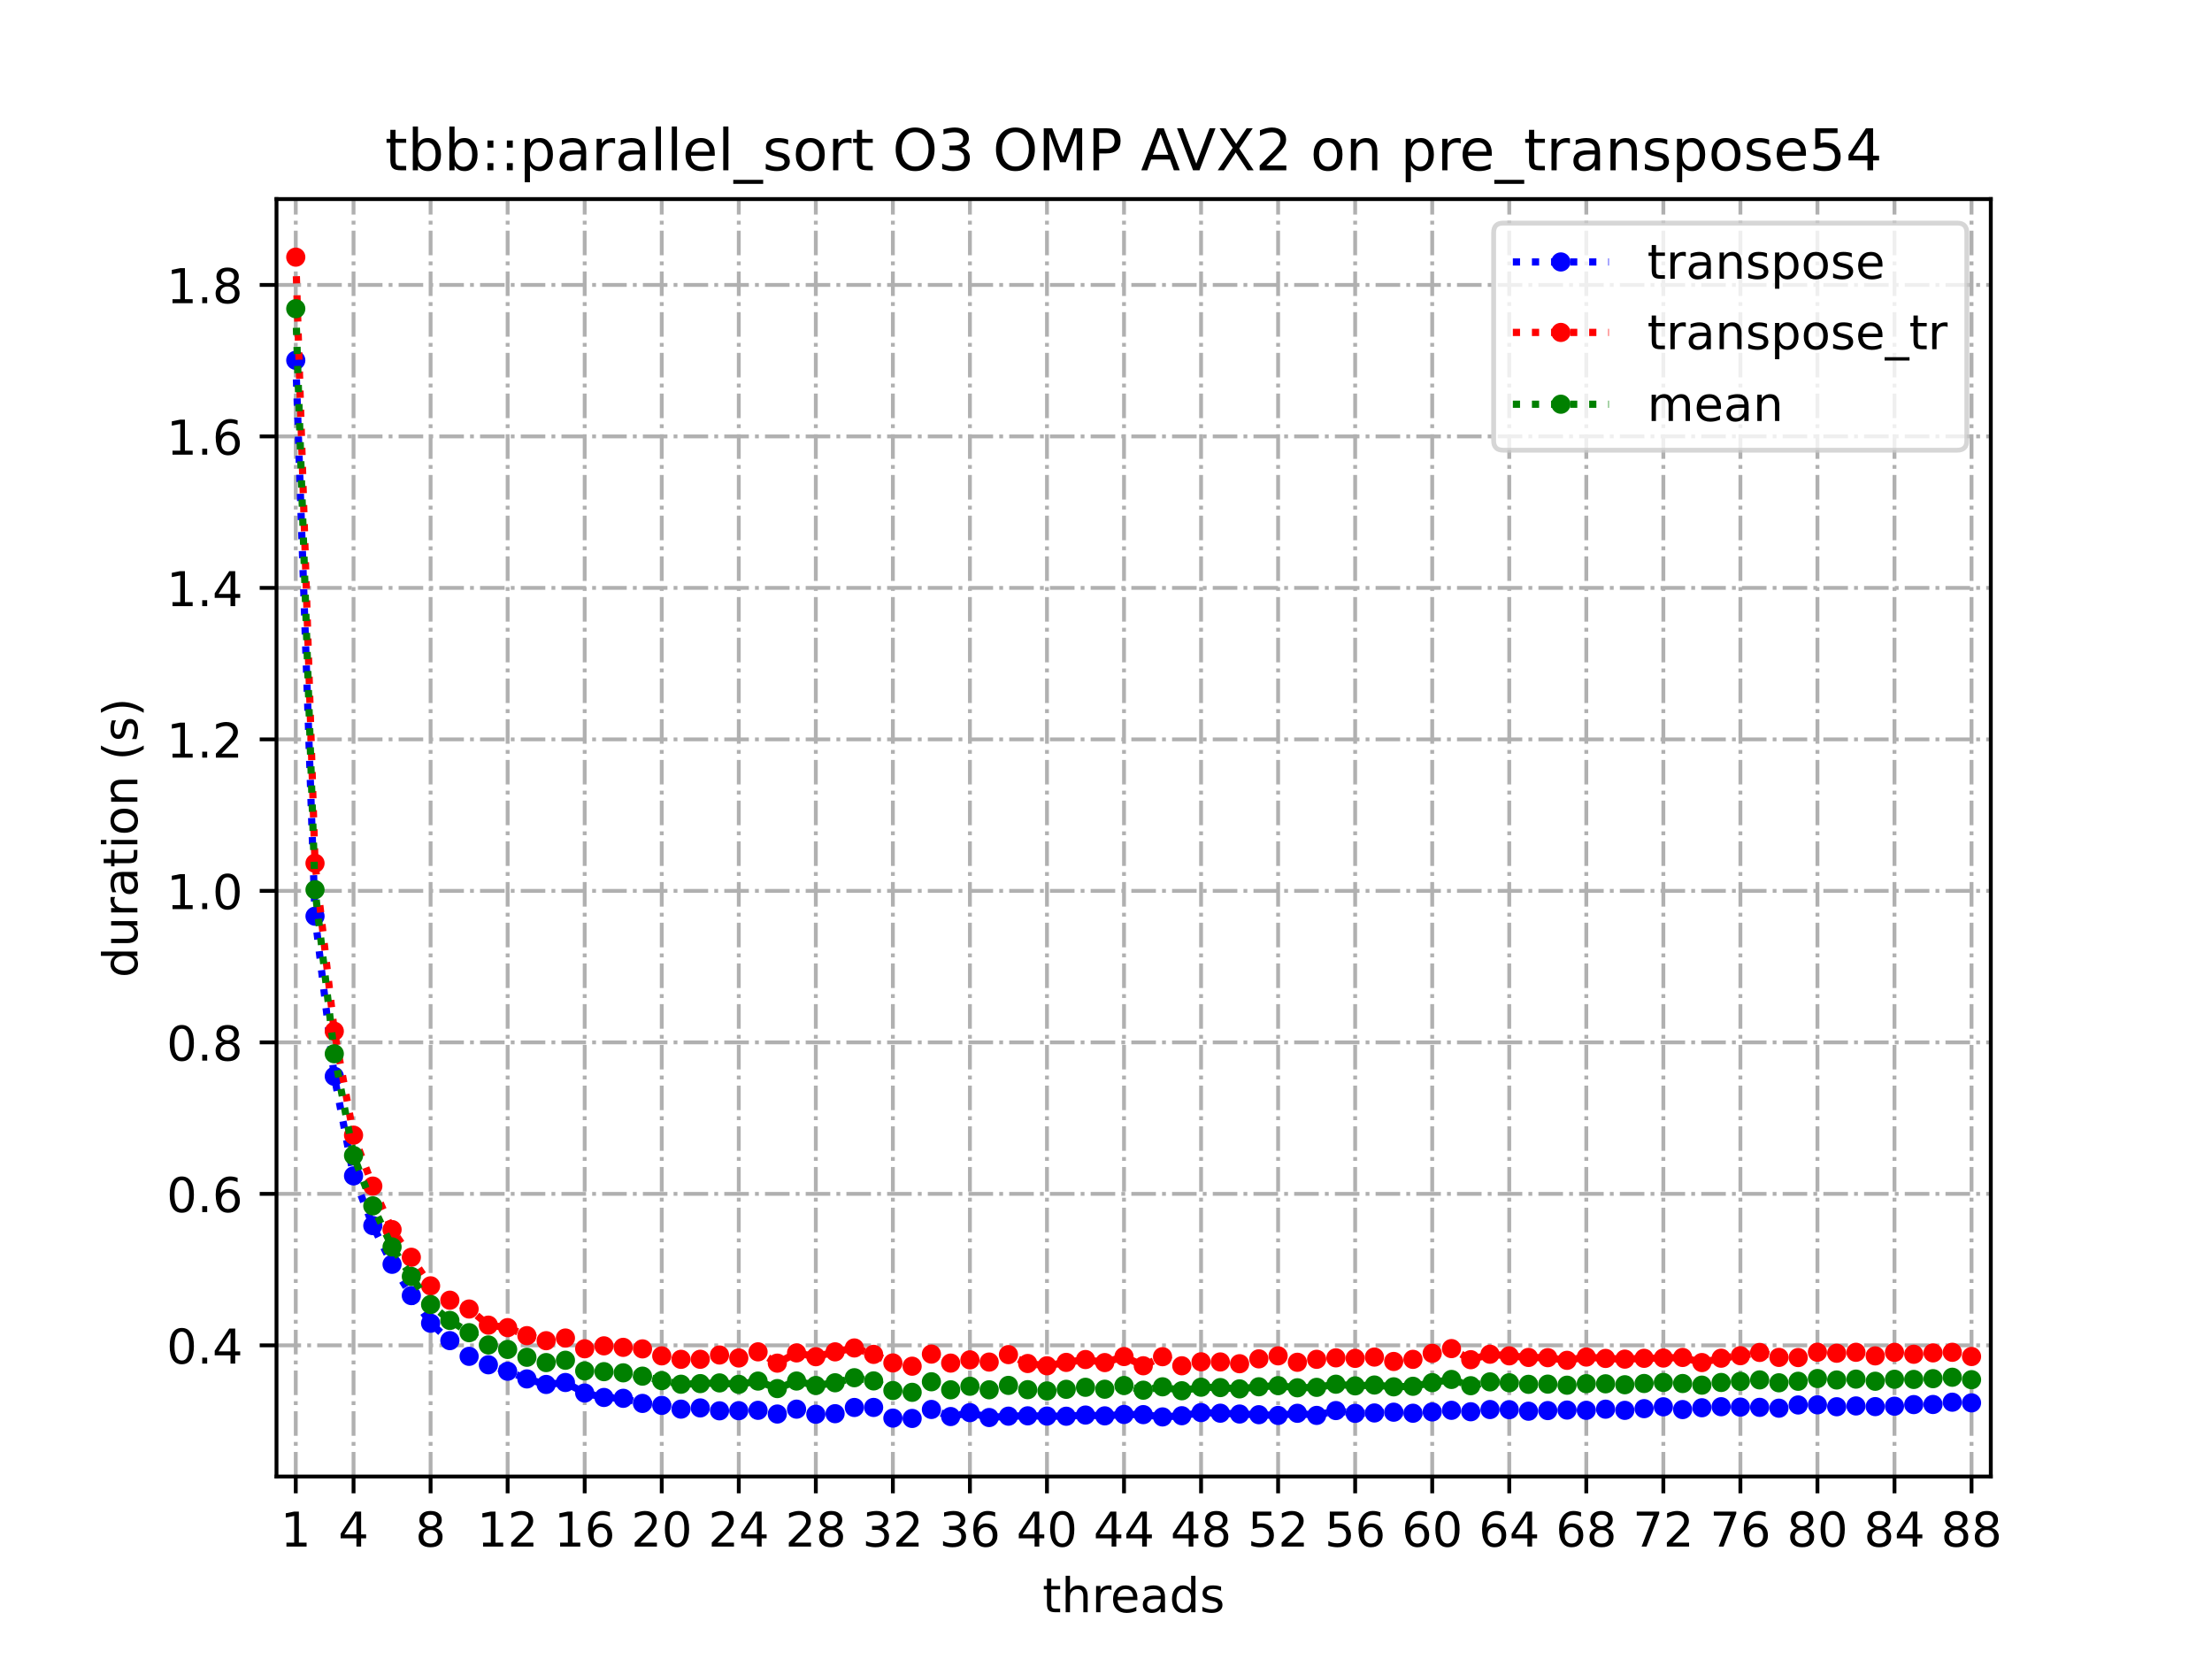 <?xml version="1.0" encoding="utf-8" standalone="no"?>
<!DOCTYPE svg PUBLIC "-//W3C//DTD SVG 1.1//EN"
  "http://www.w3.org/Graphics/SVG/1.1/DTD/svg11.dtd">
<!-- Created with matplotlib (https://matplotlib.org/) -->
<svg height="345.6pt" version="1.1" viewBox="0 0 460.8 345.6" width="460.8pt" xmlns="http://www.w3.org/2000/svg" xmlns:xlink="http://www.w3.org/1999/xlink">
 <defs>
  <style type="text/css">
*{stroke-linecap:butt;stroke-linejoin:round;}
  </style>
 </defs>
 <g id="figure_1">
  <g id="patch_1">
   <path d="M 0 345.6 
L 460.8 345.6 
L 460.8 0 
L 0 0 
z
" style="fill:#ffffff;"/>
  </g>
  <g id="axes_1">
   <g id="patch_2">
    <path d="M 57.6 307.584 
L 414.72 307.584 
L 414.72 41.472 
L 57.6 41.472 
z
" style="fill:#ffffff;"/>
   </g>
   <g id="matplotlib.axis_1">
    <g id="xtick_1">
     <g id="line2d_1">
      <path clip-path="url(#p7b52383935)" d="M 61.613 307.584 
L 61.613 41.472 
" style="fill:none;stroke:#b0b0b0;stroke-dasharray:5.12,1.28,0.8,1.28;stroke-dashoffset:0;stroke-width:0.8;"/>
     </g>
     <g id="line2d_2">
      <defs>
       <path d="M 0 0 
L 0 3.5 
" id="md35c6c059d" style="stroke:#000000;stroke-width:0.8;"/>
      </defs>
      <g>
       <use style="stroke:#000000;stroke-width:0.8;" x="61.613" xlink:href="#md35c6c059d" y="307.584"/>
      </g>
     </g>
     <g id="text_1">
      <!-- 1 -->
      <defs>
       <path d="M 12.406 8.297 
L 28.516 8.297 
L 28.516 63.922 
L 10.984 60.406 
L 10.984 69.391 
L 28.422 72.906 
L 38.281 72.906 
L 38.281 8.297 
L 54.391 8.297 
L 54.391 0 
L 12.406 0 
z
" id="DejaVuSans-49"/>
      </defs>
      <g transform="translate(58.431 322.182)scale(0.1 -0.1)">
       <use xlink:href="#DejaVuSans-49"/>
      </g>
     </g>
    </g>
    <g id="xtick_2">
     <g id="line2d_3">
      <path clip-path="url(#p7b52383935)" d="M 73.65 307.584 
L 73.65 41.472 
" style="fill:none;stroke:#b0b0b0;stroke-dasharray:5.12,1.28,0.8,1.28;stroke-dashoffset:0;stroke-width:0.8;"/>
     </g>
     <g id="line2d_4">
      <g>
       <use style="stroke:#000000;stroke-width:0.8;" x="73.65" xlink:href="#md35c6c059d" y="307.584"/>
      </g>
     </g>
     <g id="text_2">
      <!-- 4 -->
      <defs>
       <path d="M 37.797 64.312 
L 12.891 25.391 
L 37.797 25.391 
z
M 35.203 72.906 
L 47.609 72.906 
L 47.609 25.391 
L 58.016 25.391 
L 58.016 17.188 
L 47.609 17.188 
L 47.609 0 
L 37.797 0 
L 37.797 17.188 
L 4.891 17.188 
L 4.891 26.703 
z
" id="DejaVuSans-52"/>
      </defs>
      <g transform="translate(70.469 322.182)scale(0.1 -0.1)">
       <use xlink:href="#DejaVuSans-52"/>
      </g>
     </g>
    </g>
    <g id="xtick_3">
     <g id="line2d_5">
      <path clip-path="url(#p7b52383935)" d="M 89.701 307.584 
L 89.701 41.472 
" style="fill:none;stroke:#b0b0b0;stroke-dasharray:5.12,1.28,0.8,1.28;stroke-dashoffset:0;stroke-width:0.8;"/>
     </g>
     <g id="line2d_6">
      <g>
       <use style="stroke:#000000;stroke-width:0.8;" x="89.701" xlink:href="#md35c6c059d" y="307.584"/>
      </g>
     </g>
     <g id="text_3">
      <!-- 8 -->
      <defs>
       <path d="M 31.781 34.625 
Q 24.75 34.625 20.719 30.859 
Q 16.703 27.094 16.703 20.516 
Q 16.703 13.922 20.719 10.156 
Q 24.75 6.391 31.781 6.391 
Q 38.812 6.391 42.859 10.172 
Q 46.922 13.969 46.922 20.516 
Q 46.922 27.094 42.891 30.859 
Q 38.875 34.625 31.781 34.625 
z
M 21.922 38.812 
Q 15.578 40.375 12.031 44.719 
Q 8.5 49.078 8.5 55.328 
Q 8.5 64.062 14.719 69.141 
Q 20.953 74.219 31.781 74.219 
Q 42.672 74.219 48.875 69.141 
Q 55.078 64.062 55.078 55.328 
Q 55.078 49.078 51.531 44.719 
Q 48 40.375 41.703 38.812 
Q 48.828 37.156 52.797 32.312 
Q 56.781 27.484 56.781 20.516 
Q 56.781 9.906 50.312 4.234 
Q 43.844 -1.422 31.781 -1.422 
Q 19.734 -1.422 13.25 4.234 
Q 6.781 9.906 6.781 20.516 
Q 6.781 27.484 10.781 32.312 
Q 14.797 37.156 21.922 38.812 
z
M 18.312 54.391 
Q 18.312 48.734 21.844 45.562 
Q 25.391 42.391 31.781 42.391 
Q 38.141 42.391 41.719 45.562 
Q 45.312 48.734 45.312 54.391 
Q 45.312 60.062 41.719 63.234 
Q 38.141 66.406 31.781 66.406 
Q 25.391 66.406 21.844 63.234 
Q 18.312 60.062 18.312 54.391 
z
" id="DejaVuSans-56"/>
      </defs>
      <g transform="translate(86.519 322.182)scale(0.1 -0.1)">
       <use xlink:href="#DejaVuSans-56"/>
      </g>
     </g>
    </g>
    <g id="xtick_4">
     <g id="line2d_7">
      <path clip-path="url(#p7b52383935)" d="M 105.751 307.584 
L 105.751 41.472 
" style="fill:none;stroke:#b0b0b0;stroke-dasharray:5.12,1.28,0.8,1.28;stroke-dashoffset:0;stroke-width:0.8;"/>
     </g>
     <g id="line2d_8">
      <g>
       <use style="stroke:#000000;stroke-width:0.8;" x="105.751" xlink:href="#md35c6c059d" y="307.584"/>
      </g>
     </g>
     <g id="text_4">
      <!-- 12 -->
      <defs>
       <path d="M 19.188 8.297 
L 53.609 8.297 
L 53.609 0 
L 7.328 0 
L 7.328 8.297 
Q 12.938 14.109 22.625 23.891 
Q 32.328 33.688 34.812 36.531 
Q 39.547 41.844 41.422 45.531 
Q 43.312 49.219 43.312 52.781 
Q 43.312 58.594 39.234 62.25 
Q 35.156 65.922 28.609 65.922 
Q 23.969 65.922 18.812 64.312 
Q 13.672 62.703 7.812 59.422 
L 7.812 69.391 
Q 13.766 71.781 18.938 73 
Q 24.125 74.219 28.422 74.219 
Q 39.75 74.219 46.484 68.547 
Q 53.219 62.891 53.219 53.422 
Q 53.219 48.922 51.531 44.891 
Q 49.859 40.875 45.406 35.406 
Q 44.188 33.984 37.641 27.219 
Q 31.109 20.453 19.188 8.297 
z
" id="DejaVuSans-50"/>
      </defs>
      <g transform="translate(99.389 322.182)scale(0.1 -0.1)">
       <use xlink:href="#DejaVuSans-49"/>
       <use x="63.623" xlink:href="#DejaVuSans-50"/>
      </g>
     </g>
    </g>
    <g id="xtick_5">
     <g id="line2d_9">
      <path clip-path="url(#p7b52383935)" d="M 121.801 307.584 
L 121.801 41.472 
" style="fill:none;stroke:#b0b0b0;stroke-dasharray:5.12,1.28,0.8,1.28;stroke-dashoffset:0;stroke-width:0.8;"/>
     </g>
     <g id="line2d_10">
      <g>
       <use style="stroke:#000000;stroke-width:0.8;" x="121.801" xlink:href="#md35c6c059d" y="307.584"/>
      </g>
     </g>
     <g id="text_5">
      <!-- 16 -->
      <defs>
       <path d="M 33.016 40.375 
Q 26.375 40.375 22.484 35.828 
Q 18.609 31.297 18.609 23.391 
Q 18.609 15.531 22.484 10.953 
Q 26.375 6.391 33.016 6.391 
Q 39.656 6.391 43.531 10.953 
Q 47.406 15.531 47.406 23.391 
Q 47.406 31.297 43.531 35.828 
Q 39.656 40.375 33.016 40.375 
z
M 52.594 71.297 
L 52.594 62.312 
Q 48.875 64.062 45.094 64.984 
Q 41.312 65.922 37.594 65.922 
Q 27.828 65.922 22.672 59.328 
Q 17.531 52.734 16.797 39.406 
Q 19.672 43.656 24.016 45.922 
Q 28.375 48.188 33.594 48.188 
Q 44.578 48.188 50.953 41.516 
Q 57.328 34.859 57.328 23.391 
Q 57.328 12.156 50.688 5.359 
Q 44.047 -1.422 33.016 -1.422 
Q 20.359 -1.422 13.672 8.266 
Q 6.984 17.969 6.984 36.375 
Q 6.984 53.656 15.188 63.938 
Q 23.391 74.219 37.203 74.219 
Q 40.922 74.219 44.703 73.484 
Q 48.484 72.75 52.594 71.297 
z
" id="DejaVuSans-54"/>
      </defs>
      <g transform="translate(115.439 322.182)scale(0.1 -0.1)">
       <use xlink:href="#DejaVuSans-49"/>
       <use x="63.623" xlink:href="#DejaVuSans-54"/>
      </g>
     </g>
    </g>
    <g id="xtick_6">
     <g id="line2d_11">
      <path clip-path="url(#p7b52383935)" d="M 137.852 307.584 
L 137.852 41.472 
" style="fill:none;stroke:#b0b0b0;stroke-dasharray:5.12,1.28,0.8,1.28;stroke-dashoffset:0;stroke-width:0.8;"/>
     </g>
     <g id="line2d_12">
      <g>
       <use style="stroke:#000000;stroke-width:0.8;" x="137.852" xlink:href="#md35c6c059d" y="307.584"/>
      </g>
     </g>
     <g id="text_6">
      <!-- 20 -->
      <defs>
       <path d="M 31.781 66.406 
Q 24.172 66.406 20.328 58.906 
Q 16.5 51.422 16.5 36.375 
Q 16.5 21.391 20.328 13.891 
Q 24.172 6.391 31.781 6.391 
Q 39.453 6.391 43.281 13.891 
Q 47.125 21.391 47.125 36.375 
Q 47.125 51.422 43.281 58.906 
Q 39.453 66.406 31.781 66.406 
z
M 31.781 74.219 
Q 44.047 74.219 50.516 64.516 
Q 56.984 54.828 56.984 36.375 
Q 56.984 17.969 50.516 8.266 
Q 44.047 -1.422 31.781 -1.422 
Q 19.531 -1.422 13.062 8.266 
Q 6.594 17.969 6.594 36.375 
Q 6.594 54.828 13.062 64.516 
Q 19.531 74.219 31.781 74.219 
z
" id="DejaVuSans-48"/>
      </defs>
      <g transform="translate(131.489 322.182)scale(0.1 -0.1)">
       <use xlink:href="#DejaVuSans-50"/>
       <use x="63.623" xlink:href="#DejaVuSans-48"/>
      </g>
     </g>
    </g>
    <g id="xtick_7">
     <g id="line2d_13">
      <path clip-path="url(#p7b52383935)" d="M 153.902 307.584 
L 153.902 41.472 
" style="fill:none;stroke:#b0b0b0;stroke-dasharray:5.12,1.28,0.8,1.28;stroke-dashoffset:0;stroke-width:0.8;"/>
     </g>
     <g id="line2d_14">
      <g>
       <use style="stroke:#000000;stroke-width:0.8;" x="153.902" xlink:href="#md35c6c059d" y="307.584"/>
      </g>
     </g>
     <g id="text_7">
      <!-- 24 -->
      <g transform="translate(147.54 322.182)scale(0.1 -0.1)">
       <use xlink:href="#DejaVuSans-50"/>
       <use x="63.623" xlink:href="#DejaVuSans-52"/>
      </g>
     </g>
    </g>
    <g id="xtick_8">
     <g id="line2d_15">
      <path clip-path="url(#p7b52383935)" d="M 169.952 307.584 
L 169.952 41.472 
" style="fill:none;stroke:#b0b0b0;stroke-dasharray:5.12,1.28,0.8,1.28;stroke-dashoffset:0;stroke-width:0.8;"/>
     </g>
     <g id="line2d_16">
      <g>
       <use style="stroke:#000000;stroke-width:0.8;" x="169.952" xlink:href="#md35c6c059d" y="307.584"/>
      </g>
     </g>
     <g id="text_8">
      <!-- 28 -->
      <g transform="translate(163.59 322.182)scale(0.1 -0.1)">
       <use xlink:href="#DejaVuSans-50"/>
       <use x="63.623" xlink:href="#DejaVuSans-56"/>
      </g>
     </g>
    </g>
    <g id="xtick_9">
     <g id="line2d_17">
      <path clip-path="url(#p7b52383935)" d="M 186.003 307.584 
L 186.003 41.472 
" style="fill:none;stroke:#b0b0b0;stroke-dasharray:5.12,1.28,0.8,1.28;stroke-dashoffset:0;stroke-width:0.8;"/>
     </g>
     <g id="line2d_18">
      <g>
       <use style="stroke:#000000;stroke-width:0.8;" x="186.003" xlink:href="#md35c6c059d" y="307.584"/>
      </g>
     </g>
     <g id="text_9">
      <!-- 32 -->
      <defs>
       <path d="M 40.578 39.312 
Q 47.656 37.797 51.625 33 
Q 55.609 28.219 55.609 21.188 
Q 55.609 10.406 48.188 4.484 
Q 40.766 -1.422 27.094 -1.422 
Q 22.516 -1.422 17.656 -0.516 
Q 12.797 0.391 7.625 2.203 
L 7.625 11.719 
Q 11.719 9.328 16.594 8.109 
Q 21.484 6.891 26.812 6.891 
Q 36.078 6.891 40.938 10.547 
Q 45.797 14.203 45.797 21.188 
Q 45.797 27.641 41.281 31.266 
Q 36.766 34.906 28.719 34.906 
L 20.219 34.906 
L 20.219 43.016 
L 29.109 43.016 
Q 36.375 43.016 40.234 45.922 
Q 44.094 48.828 44.094 54.297 
Q 44.094 59.906 40.109 62.906 
Q 36.141 65.922 28.719 65.922 
Q 24.656 65.922 20.016 65.031 
Q 15.375 64.156 9.812 62.312 
L 9.812 71.094 
Q 15.438 72.656 20.344 73.438 
Q 25.25 74.219 29.594 74.219 
Q 40.828 74.219 47.359 69.109 
Q 53.906 64.016 53.906 55.328 
Q 53.906 49.266 50.438 45.094 
Q 46.969 40.922 40.578 39.312 
z
" id="DejaVuSans-51"/>
      </defs>
      <g transform="translate(179.64 322.182)scale(0.1 -0.1)">
       <use xlink:href="#DejaVuSans-51"/>
       <use x="63.623" xlink:href="#DejaVuSans-50"/>
      </g>
     </g>
    </g>
    <g id="xtick_10">
     <g id="line2d_19">
      <path clip-path="url(#p7b52383935)" d="M 202.053 307.584 
L 202.053 41.472 
" style="fill:none;stroke:#b0b0b0;stroke-dasharray:5.12,1.28,0.8,1.28;stroke-dashoffset:0;stroke-width:0.8;"/>
     </g>
     <g id="line2d_20">
      <g>
       <use style="stroke:#000000;stroke-width:0.8;" x="202.053" xlink:href="#md35c6c059d" y="307.584"/>
      </g>
     </g>
     <g id="text_10">
      <!-- 36 -->
      <g transform="translate(195.691 322.182)scale(0.1 -0.1)">
       <use xlink:href="#DejaVuSans-51"/>
       <use x="63.623" xlink:href="#DejaVuSans-54"/>
      </g>
     </g>
    </g>
    <g id="xtick_11">
     <g id="line2d_21">
      <path clip-path="url(#p7b52383935)" d="M 218.103 307.584 
L 218.103 41.472 
" style="fill:none;stroke:#b0b0b0;stroke-dasharray:5.12,1.28,0.8,1.28;stroke-dashoffset:0;stroke-width:0.8;"/>
     </g>
     <g id="line2d_22">
      <g>
       <use style="stroke:#000000;stroke-width:0.8;" x="218.103" xlink:href="#md35c6c059d" y="307.584"/>
      </g>
     </g>
     <g id="text_11">
      <!-- 40 -->
      <g transform="translate(211.741 322.182)scale(0.1 -0.1)">
       <use xlink:href="#DejaVuSans-52"/>
       <use x="63.623" xlink:href="#DejaVuSans-48"/>
      </g>
     </g>
    </g>
    <g id="xtick_12">
     <g id="line2d_23">
      <path clip-path="url(#p7b52383935)" d="M 234.154 307.584 
L 234.154 41.472 
" style="fill:none;stroke:#b0b0b0;stroke-dasharray:5.12,1.28,0.8,1.28;stroke-dashoffset:0;stroke-width:0.8;"/>
     </g>
     <g id="line2d_24">
      <g>
       <use style="stroke:#000000;stroke-width:0.8;" x="234.154" xlink:href="#md35c6c059d" y="307.584"/>
      </g>
     </g>
     <g id="text_12">
      <!-- 44 -->
      <g transform="translate(227.791 322.182)scale(0.1 -0.1)">
       <use xlink:href="#DejaVuSans-52"/>
       <use x="63.623" xlink:href="#DejaVuSans-52"/>
      </g>
     </g>
    </g>
    <g id="xtick_13">
     <g id="line2d_25">
      <path clip-path="url(#p7b52383935)" d="M 250.204 307.584 
L 250.204 41.472 
" style="fill:none;stroke:#b0b0b0;stroke-dasharray:5.12,1.28,0.8,1.28;stroke-dashoffset:0;stroke-width:0.8;"/>
     </g>
     <g id="line2d_26">
      <g>
       <use style="stroke:#000000;stroke-width:0.8;" x="250.204" xlink:href="#md35c6c059d" y="307.584"/>
      </g>
     </g>
     <g id="text_13">
      <!-- 48 -->
      <g transform="translate(243.842 322.182)scale(0.1 -0.1)">
       <use xlink:href="#DejaVuSans-52"/>
       <use x="63.623" xlink:href="#DejaVuSans-56"/>
      </g>
     </g>
    </g>
    <g id="xtick_14">
     <g id="line2d_27">
      <path clip-path="url(#p7b52383935)" d="M 266.254 307.584 
L 266.254 41.472 
" style="fill:none;stroke:#b0b0b0;stroke-dasharray:5.12,1.28,0.8,1.28;stroke-dashoffset:0;stroke-width:0.8;"/>
     </g>
     <g id="line2d_28">
      <g>
       <use style="stroke:#000000;stroke-width:0.8;" x="266.254" xlink:href="#md35c6c059d" y="307.584"/>
      </g>
     </g>
     <g id="text_14">
      <!-- 52 -->
      <defs>
       <path d="M 10.797 72.906 
L 49.516 72.906 
L 49.516 64.594 
L 19.828 64.594 
L 19.828 46.734 
Q 21.969 47.469 24.109 47.828 
Q 26.266 48.188 28.422 48.188 
Q 40.625 48.188 47.75 41.5 
Q 54.891 34.812 54.891 23.391 
Q 54.891 11.625 47.562 5.094 
Q 40.234 -1.422 26.906 -1.422 
Q 22.312 -1.422 17.547 -0.641 
Q 12.797 0.141 7.719 1.703 
L 7.719 11.625 
Q 12.109 9.234 16.797 8.062 
Q 21.484 6.891 26.703 6.891 
Q 35.156 6.891 40.078 11.328 
Q 45.016 15.766 45.016 23.391 
Q 45.016 31 40.078 35.438 
Q 35.156 39.891 26.703 39.891 
Q 22.75 39.891 18.812 39.016 
Q 14.891 38.141 10.797 36.281 
z
" id="DejaVuSans-53"/>
      </defs>
      <g transform="translate(259.892 322.182)scale(0.1 -0.1)">
       <use xlink:href="#DejaVuSans-53"/>
       <use x="63.623" xlink:href="#DejaVuSans-50"/>
      </g>
     </g>
    </g>
    <g id="xtick_15">
     <g id="line2d_29">
      <path clip-path="url(#p7b52383935)" d="M 282.305 307.584 
L 282.305 41.472 
" style="fill:none;stroke:#b0b0b0;stroke-dasharray:5.12,1.28,0.8,1.28;stroke-dashoffset:0;stroke-width:0.8;"/>
     </g>
     <g id="line2d_30">
      <g>
       <use style="stroke:#000000;stroke-width:0.8;" x="282.305" xlink:href="#md35c6c059d" y="307.584"/>
      </g>
     </g>
     <g id="text_15">
      <!-- 56 -->
      <g transform="translate(275.942 322.182)scale(0.1 -0.1)">
       <use xlink:href="#DejaVuSans-53"/>
       <use x="63.623" xlink:href="#DejaVuSans-54"/>
      </g>
     </g>
    </g>
    <g id="xtick_16">
     <g id="line2d_31">
      <path clip-path="url(#p7b52383935)" d="M 298.355 307.584 
L 298.355 41.472 
" style="fill:none;stroke:#b0b0b0;stroke-dasharray:5.12,1.28,0.8,1.28;stroke-dashoffset:0;stroke-width:0.8;"/>
     </g>
     <g id="line2d_32">
      <g>
       <use style="stroke:#000000;stroke-width:0.8;" x="298.355" xlink:href="#md35c6c059d" y="307.584"/>
      </g>
     </g>
     <g id="text_16">
      <!-- 60 -->
      <g transform="translate(291.993 322.182)scale(0.1 -0.1)">
       <use xlink:href="#DejaVuSans-54"/>
       <use x="63.623" xlink:href="#DejaVuSans-48"/>
      </g>
     </g>
    </g>
    <g id="xtick_17">
     <g id="line2d_33">
      <path clip-path="url(#p7b52383935)" d="M 314.405 307.584 
L 314.405 41.472 
" style="fill:none;stroke:#b0b0b0;stroke-dasharray:5.12,1.28,0.8,1.28;stroke-dashoffset:0;stroke-width:0.8;"/>
     </g>
     <g id="line2d_34">
      <g>
       <use style="stroke:#000000;stroke-width:0.8;" x="314.405" xlink:href="#md35c6c059d" y="307.584"/>
      </g>
     </g>
     <g id="text_17">
      <!-- 64 -->
      <g transform="translate(308.043 322.182)scale(0.1 -0.1)">
       <use xlink:href="#DejaVuSans-54"/>
       <use x="63.623" xlink:href="#DejaVuSans-52"/>
      </g>
     </g>
    </g>
    <g id="xtick_18">
     <g id="line2d_35">
      <path clip-path="url(#p7b52383935)" d="M 330.456 307.584 
L 330.456 41.472 
" style="fill:none;stroke:#b0b0b0;stroke-dasharray:5.12,1.28,0.8,1.28;stroke-dashoffset:0;stroke-width:0.8;"/>
     </g>
     <g id="line2d_36">
      <g>
       <use style="stroke:#000000;stroke-width:0.8;" x="330.456" xlink:href="#md35c6c059d" y="307.584"/>
      </g>
     </g>
     <g id="text_18">
      <!-- 68 -->
      <g transform="translate(324.093 322.182)scale(0.1 -0.1)">
       <use xlink:href="#DejaVuSans-54"/>
       <use x="63.623" xlink:href="#DejaVuSans-56"/>
      </g>
     </g>
    </g>
    <g id="xtick_19">
     <g id="line2d_37">
      <path clip-path="url(#p7b52383935)" d="M 346.506 307.584 
L 346.506 41.472 
" style="fill:none;stroke:#b0b0b0;stroke-dasharray:5.12,1.28,0.8,1.28;stroke-dashoffset:0;stroke-width:0.8;"/>
     </g>
     <g id="line2d_38">
      <g>
       <use style="stroke:#000000;stroke-width:0.8;" x="346.506" xlink:href="#md35c6c059d" y="307.584"/>
      </g>
     </g>
     <g id="text_19">
      <!-- 72 -->
      <defs>
       <path d="M 8.203 72.906 
L 55.078 72.906 
L 55.078 68.703 
L 28.609 0 
L 18.312 0 
L 43.219 64.594 
L 8.203 64.594 
z
" id="DejaVuSans-55"/>
      </defs>
      <g transform="translate(340.144 322.182)scale(0.1 -0.1)">
       <use xlink:href="#DejaVuSans-55"/>
       <use x="63.623" xlink:href="#DejaVuSans-50"/>
      </g>
     </g>
    </g>
    <g id="xtick_20">
     <g id="line2d_39">
      <path clip-path="url(#p7b52383935)" d="M 362.556 307.584 
L 362.556 41.472 
" style="fill:none;stroke:#b0b0b0;stroke-dasharray:5.12,1.28,0.8,1.28;stroke-dashoffset:0;stroke-width:0.8;"/>
     </g>
     <g id="line2d_40">
      <g>
       <use style="stroke:#000000;stroke-width:0.8;" x="362.556" xlink:href="#md35c6c059d" y="307.584"/>
      </g>
     </g>
     <g id="text_20">
      <!-- 76 -->
      <g transform="translate(356.194 322.182)scale(0.1 -0.1)">
       <use xlink:href="#DejaVuSans-55"/>
       <use x="63.623" xlink:href="#DejaVuSans-54"/>
      </g>
     </g>
    </g>
    <g id="xtick_21">
     <g id="line2d_41">
      <path clip-path="url(#p7b52383935)" d="M 378.607 307.584 
L 378.607 41.472 
" style="fill:none;stroke:#b0b0b0;stroke-dasharray:5.12,1.28,0.8,1.28;stroke-dashoffset:0;stroke-width:0.8;"/>
     </g>
     <g id="line2d_42">
      <g>
       <use style="stroke:#000000;stroke-width:0.8;" x="378.607" xlink:href="#md35c6c059d" y="307.584"/>
      </g>
     </g>
     <g id="text_21">
      <!-- 80 -->
      <g transform="translate(372.244 322.182)scale(0.1 -0.1)">
       <use xlink:href="#DejaVuSans-56"/>
       <use x="63.623" xlink:href="#DejaVuSans-48"/>
      </g>
     </g>
    </g>
    <g id="xtick_22">
     <g id="line2d_43">
      <path clip-path="url(#p7b52383935)" d="M 394.657 307.584 
L 394.657 41.472 
" style="fill:none;stroke:#b0b0b0;stroke-dasharray:5.12,1.28,0.8,1.28;stroke-dashoffset:0;stroke-width:0.8;"/>
     </g>
     <g id="line2d_44">
      <g>
       <use style="stroke:#000000;stroke-width:0.8;" x="394.657" xlink:href="#md35c6c059d" y="307.584"/>
      </g>
     </g>
     <g id="text_22">
      <!-- 84 -->
      <g transform="translate(388.295 322.182)scale(0.1 -0.1)">
       <use xlink:href="#DejaVuSans-56"/>
       <use x="63.623" xlink:href="#DejaVuSans-52"/>
      </g>
     </g>
    </g>
    <g id="xtick_23">
     <g id="line2d_45">
      <path clip-path="url(#p7b52383935)" d="M 410.707 307.584 
L 410.707 41.472 
" style="fill:none;stroke:#b0b0b0;stroke-dasharray:5.12,1.28,0.8,1.28;stroke-dashoffset:0;stroke-width:0.8;"/>
     </g>
     <g id="line2d_46">
      <g>
       <use style="stroke:#000000;stroke-width:0.8;" x="410.707" xlink:href="#md35c6c059d" y="307.584"/>
      </g>
     </g>
     <g id="text_23">
      <!-- 88 -->
      <g transform="translate(404.345 322.182)scale(0.1 -0.1)">
       <use xlink:href="#DejaVuSans-56"/>
       <use x="63.623" xlink:href="#DejaVuSans-56"/>
      </g>
     </g>
    </g>
    <g id="text_24">
     <!-- threads -->
     <defs>
      <path d="M 18.312 70.219 
L 18.312 54.688 
L 36.812 54.688 
L 36.812 47.703 
L 18.312 47.703 
L 18.312 18.016 
Q 18.312 11.328 20.141 9.422 
Q 21.969 7.516 27.594 7.516 
L 36.812 7.516 
L 36.812 0 
L 27.594 0 
Q 17.188 0 13.234 3.875 
Q 9.281 7.766 9.281 18.016 
L 9.281 47.703 
L 2.688 47.703 
L 2.688 54.688 
L 9.281 54.688 
L 9.281 70.219 
z
" id="DejaVuSans-116"/>
      <path d="M 54.891 33.016 
L 54.891 0 
L 45.906 0 
L 45.906 32.719 
Q 45.906 40.484 42.875 44.328 
Q 39.844 48.188 33.797 48.188 
Q 26.516 48.188 22.312 43.547 
Q 18.109 38.922 18.109 30.906 
L 18.109 0 
L 9.078 0 
L 9.078 75.984 
L 18.109 75.984 
L 18.109 46.188 
Q 21.344 51.125 25.703 53.562 
Q 30.078 56 35.797 56 
Q 45.219 56 50.047 50.172 
Q 54.891 44.344 54.891 33.016 
z
" id="DejaVuSans-104"/>
      <path d="M 41.109 46.297 
Q 39.594 47.172 37.812 47.578 
Q 36.031 48 33.891 48 
Q 26.266 48 22.188 43.047 
Q 18.109 38.094 18.109 28.812 
L 18.109 0 
L 9.078 0 
L 9.078 54.688 
L 18.109 54.688 
L 18.109 46.188 
Q 20.953 51.172 25.484 53.578 
Q 30.031 56 36.531 56 
Q 37.453 56 38.578 55.875 
Q 39.703 55.766 41.062 55.516 
z
" id="DejaVuSans-114"/>
      <path d="M 56.203 29.594 
L 56.203 25.203 
L 14.891 25.203 
Q 15.484 15.922 20.484 11.062 
Q 25.484 6.203 34.422 6.203 
Q 39.594 6.203 44.453 7.469 
Q 49.312 8.734 54.109 11.281 
L 54.109 2.781 
Q 49.266 0.734 44.188 -0.344 
Q 39.109 -1.422 33.891 -1.422 
Q 20.797 -1.422 13.156 6.188 
Q 5.516 13.812 5.516 26.812 
Q 5.516 40.234 12.766 48.109 
Q 20.016 56 32.328 56 
Q 43.359 56 49.781 48.891 
Q 56.203 41.797 56.203 29.594 
z
M 47.219 32.234 
Q 47.125 39.594 43.094 43.984 
Q 39.062 48.391 32.422 48.391 
Q 24.906 48.391 20.391 44.141 
Q 15.875 39.891 15.188 32.172 
z
" id="DejaVuSans-101"/>
      <path d="M 34.281 27.484 
Q 23.391 27.484 19.188 25 
Q 14.984 22.516 14.984 16.5 
Q 14.984 11.719 18.141 8.906 
Q 21.297 6.109 26.703 6.109 
Q 34.188 6.109 38.703 11.406 
Q 43.219 16.703 43.219 25.484 
L 43.219 27.484 
z
M 52.203 31.203 
L 52.203 0 
L 43.219 0 
L 43.219 8.297 
Q 40.141 3.328 35.547 0.953 
Q 30.953 -1.422 24.312 -1.422 
Q 15.922 -1.422 10.953 3.297 
Q 6 8.016 6 15.922 
Q 6 25.141 12.172 29.828 
Q 18.359 34.516 30.609 34.516 
L 43.219 34.516 
L 43.219 35.406 
Q 43.219 41.609 39.141 45 
Q 35.062 48.391 27.688 48.391 
Q 23 48.391 18.547 47.266 
Q 14.109 46.141 10.016 43.891 
L 10.016 52.203 
Q 14.938 54.109 19.578 55.047 
Q 24.219 56 28.609 56 
Q 40.484 56 46.344 49.844 
Q 52.203 43.703 52.203 31.203 
z
" id="DejaVuSans-97"/>
      <path d="M 45.406 46.391 
L 45.406 75.984 
L 54.391 75.984 
L 54.391 0 
L 45.406 0 
L 45.406 8.203 
Q 42.578 3.328 38.25 0.953 
Q 33.938 -1.422 27.875 -1.422 
Q 17.969 -1.422 11.734 6.484 
Q 5.516 14.406 5.516 27.297 
Q 5.516 40.188 11.734 48.094 
Q 17.969 56 27.875 56 
Q 33.938 56 38.25 53.625 
Q 42.578 51.266 45.406 46.391 
z
M 14.797 27.297 
Q 14.797 17.391 18.875 11.75 
Q 22.953 6.109 30.078 6.109 
Q 37.203 6.109 41.297 11.75 
Q 45.406 17.391 45.406 27.297 
Q 45.406 37.203 41.297 42.844 
Q 37.203 48.484 30.078 48.484 
Q 22.953 48.484 18.875 42.844 
Q 14.797 37.203 14.797 27.297 
z
" id="DejaVuSans-100"/>
      <path d="M 44.281 53.078 
L 44.281 44.578 
Q 40.484 46.531 36.375 47.5 
Q 32.281 48.484 27.875 48.484 
Q 21.188 48.484 17.844 46.438 
Q 14.5 44.391 14.5 40.281 
Q 14.5 37.156 16.891 35.375 
Q 19.281 33.594 26.516 31.984 
L 29.594 31.297 
Q 39.156 29.25 43.188 25.516 
Q 47.219 21.781 47.219 15.094 
Q 47.219 7.469 41.188 3.016 
Q 35.156 -1.422 24.609 -1.422 
Q 20.219 -1.422 15.453 -0.562 
Q 10.688 0.297 5.422 2 
L 5.422 11.281 
Q 10.406 8.688 15.234 7.391 
Q 20.062 6.109 24.812 6.109 
Q 31.156 6.109 34.562 8.281 
Q 37.984 10.453 37.984 14.406 
Q 37.984 18.062 35.516 20.016 
Q 33.062 21.969 24.703 23.781 
L 21.578 24.516 
Q 13.234 26.266 9.516 29.906 
Q 5.812 33.547 5.812 39.891 
Q 5.812 47.609 11.281 51.797 
Q 16.75 56 26.812 56 
Q 31.781 56 36.172 55.266 
Q 40.578 54.547 44.281 53.078 
z
" id="DejaVuSans-115"/>
     </defs>
     <g transform="translate(217.169 335.861)scale(0.1 -0.1)">
      <use xlink:href="#DejaVuSans-116"/>
      <use x="39.209" xlink:href="#DejaVuSans-104"/>
      <use x="102.588" xlink:href="#DejaVuSans-114"/>
      <use x="141.451" xlink:href="#DejaVuSans-101"/>
      <use x="202.975" xlink:href="#DejaVuSans-97"/>
      <use x="264.254" xlink:href="#DejaVuSans-100"/>
      <use x="327.73" xlink:href="#DejaVuSans-115"/>
     </g>
    </g>
   </g>
   <g id="matplotlib.axis_2">
    <g id="ytick_1">
     <g id="line2d_47">
      <path clip-path="url(#p7b52383935)" d="M 57.6 280.26 
L 414.72 280.26 
" style="fill:none;stroke:#b0b0b0;stroke-dasharray:5.12,1.28,0.8,1.28;stroke-dashoffset:0;stroke-width:0.8;"/>
     </g>
     <g id="line2d_48">
      <defs>
       <path d="M 0 0 
L -3.5 0 
" id="mca8e99049b" style="stroke:#000000;stroke-width:0.8;"/>
      </defs>
      <g>
       <use style="stroke:#000000;stroke-width:0.8;" x="57.6" xlink:href="#mca8e99049b" y="280.26"/>
      </g>
     </g>
     <g id="text_25">
      <!-- 0.4 -->
      <defs>
       <path d="M 10.688 12.406 
L 21 12.406 
L 21 0 
L 10.688 0 
z
" id="DejaVuSans-46"/>
      </defs>
      <g transform="translate(34.697 284.059)scale(0.1 -0.1)">
       <use xlink:href="#DejaVuSans-48"/>
       <use x="63.623" xlink:href="#DejaVuSans-46"/>
       <use x="95.41" xlink:href="#DejaVuSans-52"/>
      </g>
     </g>
    </g>
    <g id="ytick_2">
     <g id="line2d_49">
      <path clip-path="url(#p7b52383935)" d="M 57.6 248.702 
L 414.72 248.702 
" style="fill:none;stroke:#b0b0b0;stroke-dasharray:5.12,1.28,0.8,1.28;stroke-dashoffset:0;stroke-width:0.8;"/>
     </g>
     <g id="line2d_50">
      <g>
       <use style="stroke:#000000;stroke-width:0.8;" x="57.6" xlink:href="#mca8e99049b" y="248.702"/>
      </g>
     </g>
     <g id="text_26">
      <!-- 0.6 -->
      <g transform="translate(34.697 252.501)scale(0.1 -0.1)">
       <use xlink:href="#DejaVuSans-48"/>
       <use x="63.623" xlink:href="#DejaVuSans-46"/>
       <use x="95.41" xlink:href="#DejaVuSans-54"/>
      </g>
     </g>
    </g>
    <g id="ytick_3">
     <g id="line2d_51">
      <path clip-path="url(#p7b52383935)" d="M 57.6 217.144 
L 414.72 217.144 
" style="fill:none;stroke:#b0b0b0;stroke-dasharray:5.12,1.28,0.8,1.28;stroke-dashoffset:0;stroke-width:0.8;"/>
     </g>
     <g id="line2d_52">
      <g>
       <use style="stroke:#000000;stroke-width:0.8;" x="57.6" xlink:href="#mca8e99049b" y="217.144"/>
      </g>
     </g>
     <g id="text_27">
      <!-- 0.8 -->
      <g transform="translate(34.697 220.943)scale(0.1 -0.1)">
       <use xlink:href="#DejaVuSans-48"/>
       <use x="63.623" xlink:href="#DejaVuSans-46"/>
       <use x="95.41" xlink:href="#DejaVuSans-56"/>
      </g>
     </g>
    </g>
    <g id="ytick_4">
     <g id="line2d_53">
      <path clip-path="url(#p7b52383935)" d="M 57.6 185.586 
L 414.72 185.586 
" style="fill:none;stroke:#b0b0b0;stroke-dasharray:5.12,1.28,0.8,1.28;stroke-dashoffset:0;stroke-width:0.8;"/>
     </g>
     <g id="line2d_54">
      <g>
       <use style="stroke:#000000;stroke-width:0.8;" x="57.6" xlink:href="#mca8e99049b" y="185.586"/>
      </g>
     </g>
     <g id="text_28">
      <!-- 1.0 -->
      <g transform="translate(34.697 189.386)scale(0.1 -0.1)">
       <use xlink:href="#DejaVuSans-49"/>
       <use x="63.623" xlink:href="#DejaVuSans-46"/>
       <use x="95.41" xlink:href="#DejaVuSans-48"/>
      </g>
     </g>
    </g>
    <g id="ytick_5">
     <g id="line2d_55">
      <path clip-path="url(#p7b52383935)" d="M 57.6 154.029 
L 414.72 154.029 
" style="fill:none;stroke:#b0b0b0;stroke-dasharray:5.12,1.28,0.8,1.28;stroke-dashoffset:0;stroke-width:0.8;"/>
     </g>
     <g id="line2d_56">
      <g>
       <use style="stroke:#000000;stroke-width:0.8;" x="57.6" xlink:href="#mca8e99049b" y="154.029"/>
      </g>
     </g>
     <g id="text_29">
      <!-- 1.2 -->
      <g transform="translate(34.697 157.828)scale(0.1 -0.1)">
       <use xlink:href="#DejaVuSans-49"/>
       <use x="63.623" xlink:href="#DejaVuSans-46"/>
       <use x="95.41" xlink:href="#DejaVuSans-50"/>
      </g>
     </g>
    </g>
    <g id="ytick_6">
     <g id="line2d_57">
      <path clip-path="url(#p7b52383935)" d="M 57.6 122.471 
L 414.72 122.471 
" style="fill:none;stroke:#b0b0b0;stroke-dasharray:5.12,1.28,0.8,1.28;stroke-dashoffset:0;stroke-width:0.8;"/>
     </g>
     <g id="line2d_58">
      <g>
       <use style="stroke:#000000;stroke-width:0.8;" x="57.6" xlink:href="#mca8e99049b" y="122.471"/>
      </g>
     </g>
     <g id="text_30">
      <!-- 1.4 -->
      <g transform="translate(34.697 126.27)scale(0.1 -0.1)">
       <use xlink:href="#DejaVuSans-49"/>
       <use x="63.623" xlink:href="#DejaVuSans-46"/>
       <use x="95.41" xlink:href="#DejaVuSans-52"/>
      </g>
     </g>
    </g>
    <g id="ytick_7">
     <g id="line2d_59">
      <path clip-path="url(#p7b52383935)" d="M 57.6 90.913 
L 414.72 90.913 
" style="fill:none;stroke:#b0b0b0;stroke-dasharray:5.12,1.28,0.8,1.28;stroke-dashoffset:0;stroke-width:0.8;"/>
     </g>
     <g id="line2d_60">
      <g>
       <use style="stroke:#000000;stroke-width:0.8;" x="57.6" xlink:href="#mca8e99049b" y="90.913"/>
      </g>
     </g>
     <g id="text_31">
      <!-- 1.6 -->
      <g transform="translate(34.697 94.712)scale(0.1 -0.1)">
       <use xlink:href="#DejaVuSans-49"/>
       <use x="63.623" xlink:href="#DejaVuSans-46"/>
       <use x="95.41" xlink:href="#DejaVuSans-54"/>
      </g>
     </g>
    </g>
    <g id="ytick_8">
     <g id="line2d_61">
      <path clip-path="url(#p7b52383935)" d="M 57.6 59.355 
L 414.72 59.355 
" style="fill:none;stroke:#b0b0b0;stroke-dasharray:5.12,1.28,0.8,1.28;stroke-dashoffset:0;stroke-width:0.8;"/>
     </g>
     <g id="line2d_62">
      <g>
       <use style="stroke:#000000;stroke-width:0.8;" x="57.6" xlink:href="#mca8e99049b" y="59.355"/>
      </g>
     </g>
     <g id="text_32">
      <!-- 1.8 -->
      <g transform="translate(34.697 63.155)scale(0.1 -0.1)">
       <use xlink:href="#DejaVuSans-49"/>
       <use x="63.623" xlink:href="#DejaVuSans-46"/>
       <use x="95.41" xlink:href="#DejaVuSans-56"/>
      </g>
     </g>
    </g>
    <g id="text_33">
     <!-- duration (s) -->
     <defs>
      <path d="M 8.5 21.578 
L 8.5 54.688 
L 17.484 54.688 
L 17.484 21.922 
Q 17.484 14.156 20.5 10.266 
Q 23.531 6.391 29.594 6.391 
Q 36.859 6.391 41.078 11.031 
Q 45.312 15.672 45.312 23.688 
L 45.312 54.688 
L 54.297 54.688 
L 54.297 0 
L 45.312 0 
L 45.312 8.406 
Q 42.047 3.422 37.719 1 
Q 33.406 -1.422 27.688 -1.422 
Q 18.266 -1.422 13.375 4.438 
Q 8.5 10.297 8.5 21.578 
z
M 31.109 56 
z
" id="DejaVuSans-117"/>
      <path d="M 9.422 54.688 
L 18.406 54.688 
L 18.406 0 
L 9.422 0 
z
M 9.422 75.984 
L 18.406 75.984 
L 18.406 64.594 
L 9.422 64.594 
z
" id="DejaVuSans-105"/>
      <path d="M 30.609 48.391 
Q 23.391 48.391 19.188 42.75 
Q 14.984 37.109 14.984 27.297 
Q 14.984 17.484 19.156 11.844 
Q 23.344 6.203 30.609 6.203 
Q 37.797 6.203 41.984 11.859 
Q 46.188 17.531 46.188 27.297 
Q 46.188 37.016 41.984 42.703 
Q 37.797 48.391 30.609 48.391 
z
M 30.609 56 
Q 42.328 56 49.016 48.375 
Q 55.719 40.766 55.719 27.297 
Q 55.719 13.875 49.016 6.219 
Q 42.328 -1.422 30.609 -1.422 
Q 18.844 -1.422 12.172 6.219 
Q 5.516 13.875 5.516 27.297 
Q 5.516 40.766 12.172 48.375 
Q 18.844 56 30.609 56 
z
" id="DejaVuSans-111"/>
      <path d="M 54.891 33.016 
L 54.891 0 
L 45.906 0 
L 45.906 32.719 
Q 45.906 40.484 42.875 44.328 
Q 39.844 48.188 33.797 48.188 
Q 26.516 48.188 22.312 43.547 
Q 18.109 38.922 18.109 30.906 
L 18.109 0 
L 9.078 0 
L 9.078 54.688 
L 18.109 54.688 
L 18.109 46.188 
Q 21.344 51.125 25.703 53.562 
Q 30.078 56 35.797 56 
Q 45.219 56 50.047 50.172 
Q 54.891 44.344 54.891 33.016 
z
" id="DejaVuSans-110"/>
      <path id="DejaVuSans-32"/>
      <path d="M 31 75.875 
Q 24.469 64.656 21.281 53.656 
Q 18.109 42.672 18.109 31.391 
Q 18.109 20.125 21.312 9.062 
Q 24.516 -2 31 -13.188 
L 23.188 -13.188 
Q 15.875 -1.703 12.234 9.375 
Q 8.594 20.453 8.594 31.391 
Q 8.594 42.281 12.203 53.312 
Q 15.828 64.359 23.188 75.875 
z
" id="DejaVuSans-40"/>
      <path d="M 8.016 75.875 
L 15.828 75.875 
Q 23.141 64.359 26.781 53.312 
Q 30.422 42.281 30.422 31.391 
Q 30.422 20.453 26.781 9.375 
Q 23.141 -1.703 15.828 -13.188 
L 8.016 -13.188 
Q 14.5 -2 17.703 9.062 
Q 20.906 20.125 20.906 31.391 
Q 20.906 42.672 17.703 53.656 
Q 14.5 64.656 8.016 75.875 
z
" id="DejaVuSans-41"/>
     </defs>
     <g transform="translate(28.617 203.663)rotate(-90)scale(0.1 -0.1)">
      <use xlink:href="#DejaVuSans-100"/>
      <use x="63.477" xlink:href="#DejaVuSans-117"/>
      <use x="126.855" xlink:href="#DejaVuSans-114"/>
      <use x="167.969" xlink:href="#DejaVuSans-97"/>
      <use x="229.248" xlink:href="#DejaVuSans-116"/>
      <use x="268.457" xlink:href="#DejaVuSans-105"/>
      <use x="296.24" xlink:href="#DejaVuSans-111"/>
      <use x="357.422" xlink:href="#DejaVuSans-110"/>
      <use x="420.801" xlink:href="#DejaVuSans-32"/>
      <use x="452.588" xlink:href="#DejaVuSans-40"/>
      <use x="491.602" xlink:href="#DejaVuSans-115"/>
      <use x="543.701" xlink:href="#DejaVuSans-41"/>
     </g>
    </g>
   </g>
   <g id="line2d_63">
    <path clip-path="url(#p7b52383935)" d="M 61.613 75.057 
L 65.625 190.862 
L 69.638 224.212 
L 73.65 244.958 
L 77.663 255.319 
L 81.676 263.377 
L 85.688 269.899 
L 89.701 275.65 
L 93.713 279.278 
L 97.726 282.55 
L 101.738 284.312 
L 105.751 285.656 
L 109.764 287.255 
L 113.776 288.409 
L 117.789 287.999 
L 121.801 290.195 
L 125.814 291.117 
L 129.827 291.295 
L 133.839 292.357 
L 137.852 292.768 
L 141.864 293.549 
L 145.877 293.297 
L 149.889 293.9 
L 153.902 293.875 
L 157.915 293.797 
L 161.927 294.569 
L 165.94 293.553 
L 169.952 294.616 
L 173.965 294.498 
L 177.978 293.203 
L 181.99 293.195 
L 186.003 295.418 
L 190.015 295.488 
L 194.028 293.614 
L 198.04 295.094 
L 202.053 294.28 
L 206.066 295.298 
L 210.078 295.014 
L 214.091 294.944 
L 218.103 294.993 
L 222.116 295.028 
L 226.129 294.781 
L 230.141 294.95 
L 234.154 294.659 
L 238.166 294.692 
L 242.179 295.172 
L 246.191 294.919 
L 250.204 294.272 
L 254.217 294.395 
L 258.229 294.568 
L 262.242 294.708 
L 266.254 294.862 
L 270.267 294.414 
L 274.28 294.854 
L 278.292 293.847 
L 282.305 294.429 
L 286.317 294.346 
L 290.33 294.188 
L 294.342 294.403 
L 298.355 294.133 
L 302.368 293.794 
L 306.38 294.094 
L 310.393 293.632 
L 314.405 293.661 
L 318.418 293.981 
L 322.431 293.851 
L 326.443 293.742 
L 330.456 293.796 
L 334.468 293.558 
L 338.481 293.803 
L 342.493 293.449 
L 346.506 293.063 
L 350.519 293.638 
L 354.531 293.261 
L 358.544 293.047 
L 362.556 293.122 
L 366.569 293.177 
L 370.582 293.352 
L 374.594 292.683 
L 378.607 292.651 
L 382.619 293.05 
L 386.632 292.884 
L 390.644 293.025 
L 394.657 292.936 
L 398.67 292.603 
L 402.682 292.58 
L 406.695 292.104 
L 410.707 292.243 
" style="fill:none;stroke:#0000ff;stroke-dasharray:1.5,2.475;stroke-dashoffset:0;stroke-width:1.5;"/>
    <defs>
     <path d="M 0 1.5 
C 0.398 1.5 0.779 1.342 1.061 1.061 
C 1.342 0.779 1.5 0.398 1.5 0 
C 1.5 -0.398 1.342 -0.779 1.061 -1.061 
C 0.779 -1.342 0.398 -1.5 0 -1.5 
C -0.398 -1.5 -0.779 -1.342 -1.061 -1.061 
C -1.342 -0.779 -1.5 -0.398 -1.5 0 
C -1.5 0.398 -1.342 0.779 -1.061 1.061 
C -0.779 1.342 -0.398 1.5 0 1.5 
z
" id="mf7161b0d6f" style="stroke:#0000ff;"/>
    </defs>
    <g clip-path="url(#p7b52383935)">
     <use style="fill:#0000ff;stroke:#0000ff;" x="61.613" xlink:href="#mf7161b0d6f" y="75.057"/>
     <use style="fill:#0000ff;stroke:#0000ff;" x="65.625" xlink:href="#mf7161b0d6f" y="190.862"/>
     <use style="fill:#0000ff;stroke:#0000ff;" x="69.638" xlink:href="#mf7161b0d6f" y="224.212"/>
     <use style="fill:#0000ff;stroke:#0000ff;" x="73.65" xlink:href="#mf7161b0d6f" y="244.958"/>
     <use style="fill:#0000ff;stroke:#0000ff;" x="77.663" xlink:href="#mf7161b0d6f" y="255.319"/>
     <use style="fill:#0000ff;stroke:#0000ff;" x="81.676" xlink:href="#mf7161b0d6f" y="263.377"/>
     <use style="fill:#0000ff;stroke:#0000ff;" x="85.688" xlink:href="#mf7161b0d6f" y="269.899"/>
     <use style="fill:#0000ff;stroke:#0000ff;" x="89.701" xlink:href="#mf7161b0d6f" y="275.65"/>
     <use style="fill:#0000ff;stroke:#0000ff;" x="93.713" xlink:href="#mf7161b0d6f" y="279.278"/>
     <use style="fill:#0000ff;stroke:#0000ff;" x="97.726" xlink:href="#mf7161b0d6f" y="282.55"/>
     <use style="fill:#0000ff;stroke:#0000ff;" x="101.738" xlink:href="#mf7161b0d6f" y="284.312"/>
     <use style="fill:#0000ff;stroke:#0000ff;" x="105.751" xlink:href="#mf7161b0d6f" y="285.656"/>
     <use style="fill:#0000ff;stroke:#0000ff;" x="109.764" xlink:href="#mf7161b0d6f" y="287.255"/>
     <use style="fill:#0000ff;stroke:#0000ff;" x="113.776" xlink:href="#mf7161b0d6f" y="288.409"/>
     <use style="fill:#0000ff;stroke:#0000ff;" x="117.789" xlink:href="#mf7161b0d6f" y="287.999"/>
     <use style="fill:#0000ff;stroke:#0000ff;" x="121.801" xlink:href="#mf7161b0d6f" y="290.195"/>
     <use style="fill:#0000ff;stroke:#0000ff;" x="125.814" xlink:href="#mf7161b0d6f" y="291.117"/>
     <use style="fill:#0000ff;stroke:#0000ff;" x="129.827" xlink:href="#mf7161b0d6f" y="291.295"/>
     <use style="fill:#0000ff;stroke:#0000ff;" x="133.839" xlink:href="#mf7161b0d6f" y="292.357"/>
     <use style="fill:#0000ff;stroke:#0000ff;" x="137.852" xlink:href="#mf7161b0d6f" y="292.768"/>
     <use style="fill:#0000ff;stroke:#0000ff;" x="141.864" xlink:href="#mf7161b0d6f" y="293.549"/>
     <use style="fill:#0000ff;stroke:#0000ff;" x="145.877" xlink:href="#mf7161b0d6f" y="293.297"/>
     <use style="fill:#0000ff;stroke:#0000ff;" x="149.889" xlink:href="#mf7161b0d6f" y="293.9"/>
     <use style="fill:#0000ff;stroke:#0000ff;" x="153.902" xlink:href="#mf7161b0d6f" y="293.875"/>
     <use style="fill:#0000ff;stroke:#0000ff;" x="157.915" xlink:href="#mf7161b0d6f" y="293.797"/>
     <use style="fill:#0000ff;stroke:#0000ff;" x="161.927" xlink:href="#mf7161b0d6f" y="294.569"/>
     <use style="fill:#0000ff;stroke:#0000ff;" x="165.94" xlink:href="#mf7161b0d6f" y="293.553"/>
     <use style="fill:#0000ff;stroke:#0000ff;" x="169.952" xlink:href="#mf7161b0d6f" y="294.616"/>
     <use style="fill:#0000ff;stroke:#0000ff;" x="173.965" xlink:href="#mf7161b0d6f" y="294.498"/>
     <use style="fill:#0000ff;stroke:#0000ff;" x="177.978" xlink:href="#mf7161b0d6f" y="293.203"/>
     <use style="fill:#0000ff;stroke:#0000ff;" x="181.99" xlink:href="#mf7161b0d6f" y="293.195"/>
     <use style="fill:#0000ff;stroke:#0000ff;" x="186.003" xlink:href="#mf7161b0d6f" y="295.418"/>
     <use style="fill:#0000ff;stroke:#0000ff;" x="190.015" xlink:href="#mf7161b0d6f" y="295.488"/>
     <use style="fill:#0000ff;stroke:#0000ff;" x="194.028" xlink:href="#mf7161b0d6f" y="293.614"/>
     <use style="fill:#0000ff;stroke:#0000ff;" x="198.04" xlink:href="#mf7161b0d6f" y="295.094"/>
     <use style="fill:#0000ff;stroke:#0000ff;" x="202.053" xlink:href="#mf7161b0d6f" y="294.28"/>
     <use style="fill:#0000ff;stroke:#0000ff;" x="206.066" xlink:href="#mf7161b0d6f" y="295.298"/>
     <use style="fill:#0000ff;stroke:#0000ff;" x="210.078" xlink:href="#mf7161b0d6f" y="295.014"/>
     <use style="fill:#0000ff;stroke:#0000ff;" x="214.091" xlink:href="#mf7161b0d6f" y="294.944"/>
     <use style="fill:#0000ff;stroke:#0000ff;" x="218.103" xlink:href="#mf7161b0d6f" y="294.993"/>
     <use style="fill:#0000ff;stroke:#0000ff;" x="222.116" xlink:href="#mf7161b0d6f" y="295.028"/>
     <use style="fill:#0000ff;stroke:#0000ff;" x="226.129" xlink:href="#mf7161b0d6f" y="294.781"/>
     <use style="fill:#0000ff;stroke:#0000ff;" x="230.141" xlink:href="#mf7161b0d6f" y="294.95"/>
     <use style="fill:#0000ff;stroke:#0000ff;" x="234.154" xlink:href="#mf7161b0d6f" y="294.659"/>
     <use style="fill:#0000ff;stroke:#0000ff;" x="238.166" xlink:href="#mf7161b0d6f" y="294.692"/>
     <use style="fill:#0000ff;stroke:#0000ff;" x="242.179" xlink:href="#mf7161b0d6f" y="295.172"/>
     <use style="fill:#0000ff;stroke:#0000ff;" x="246.191" xlink:href="#mf7161b0d6f" y="294.919"/>
     <use style="fill:#0000ff;stroke:#0000ff;" x="250.204" xlink:href="#mf7161b0d6f" y="294.272"/>
     <use style="fill:#0000ff;stroke:#0000ff;" x="254.217" xlink:href="#mf7161b0d6f" y="294.395"/>
     <use style="fill:#0000ff;stroke:#0000ff;" x="258.229" xlink:href="#mf7161b0d6f" y="294.568"/>
     <use style="fill:#0000ff;stroke:#0000ff;" x="262.242" xlink:href="#mf7161b0d6f" y="294.708"/>
     <use style="fill:#0000ff;stroke:#0000ff;" x="266.254" xlink:href="#mf7161b0d6f" y="294.862"/>
     <use style="fill:#0000ff;stroke:#0000ff;" x="270.267" xlink:href="#mf7161b0d6f" y="294.414"/>
     <use style="fill:#0000ff;stroke:#0000ff;" x="274.28" xlink:href="#mf7161b0d6f" y="294.854"/>
     <use style="fill:#0000ff;stroke:#0000ff;" x="278.292" xlink:href="#mf7161b0d6f" y="293.847"/>
     <use style="fill:#0000ff;stroke:#0000ff;" x="282.305" xlink:href="#mf7161b0d6f" y="294.429"/>
     <use style="fill:#0000ff;stroke:#0000ff;" x="286.317" xlink:href="#mf7161b0d6f" y="294.346"/>
     <use style="fill:#0000ff;stroke:#0000ff;" x="290.33" xlink:href="#mf7161b0d6f" y="294.188"/>
     <use style="fill:#0000ff;stroke:#0000ff;" x="294.342" xlink:href="#mf7161b0d6f" y="294.403"/>
     <use style="fill:#0000ff;stroke:#0000ff;" x="298.355" xlink:href="#mf7161b0d6f" y="294.133"/>
     <use style="fill:#0000ff;stroke:#0000ff;" x="302.368" xlink:href="#mf7161b0d6f" y="293.794"/>
     <use style="fill:#0000ff;stroke:#0000ff;" x="306.38" xlink:href="#mf7161b0d6f" y="294.094"/>
     <use style="fill:#0000ff;stroke:#0000ff;" x="310.393" xlink:href="#mf7161b0d6f" y="293.632"/>
     <use style="fill:#0000ff;stroke:#0000ff;" x="314.405" xlink:href="#mf7161b0d6f" y="293.661"/>
     <use style="fill:#0000ff;stroke:#0000ff;" x="318.418" xlink:href="#mf7161b0d6f" y="293.981"/>
     <use style="fill:#0000ff;stroke:#0000ff;" x="322.431" xlink:href="#mf7161b0d6f" y="293.851"/>
     <use style="fill:#0000ff;stroke:#0000ff;" x="326.443" xlink:href="#mf7161b0d6f" y="293.742"/>
     <use style="fill:#0000ff;stroke:#0000ff;" x="330.456" xlink:href="#mf7161b0d6f" y="293.796"/>
     <use style="fill:#0000ff;stroke:#0000ff;" x="334.468" xlink:href="#mf7161b0d6f" y="293.558"/>
     <use style="fill:#0000ff;stroke:#0000ff;" x="338.481" xlink:href="#mf7161b0d6f" y="293.803"/>
     <use style="fill:#0000ff;stroke:#0000ff;" x="342.493" xlink:href="#mf7161b0d6f" y="293.449"/>
     <use style="fill:#0000ff;stroke:#0000ff;" x="346.506" xlink:href="#mf7161b0d6f" y="293.063"/>
     <use style="fill:#0000ff;stroke:#0000ff;" x="350.519" xlink:href="#mf7161b0d6f" y="293.638"/>
     <use style="fill:#0000ff;stroke:#0000ff;" x="354.531" xlink:href="#mf7161b0d6f" y="293.261"/>
     <use style="fill:#0000ff;stroke:#0000ff;" x="358.544" xlink:href="#mf7161b0d6f" y="293.047"/>
     <use style="fill:#0000ff;stroke:#0000ff;" x="362.556" xlink:href="#mf7161b0d6f" y="293.122"/>
     <use style="fill:#0000ff;stroke:#0000ff;" x="366.569" xlink:href="#mf7161b0d6f" y="293.177"/>
     <use style="fill:#0000ff;stroke:#0000ff;" x="370.582" xlink:href="#mf7161b0d6f" y="293.352"/>
     <use style="fill:#0000ff;stroke:#0000ff;" x="374.594" xlink:href="#mf7161b0d6f" y="292.683"/>
     <use style="fill:#0000ff;stroke:#0000ff;" x="378.607" xlink:href="#mf7161b0d6f" y="292.651"/>
     <use style="fill:#0000ff;stroke:#0000ff;" x="382.619" xlink:href="#mf7161b0d6f" y="293.05"/>
     <use style="fill:#0000ff;stroke:#0000ff;" x="386.632" xlink:href="#mf7161b0d6f" y="292.884"/>
     <use style="fill:#0000ff;stroke:#0000ff;" x="390.644" xlink:href="#mf7161b0d6f" y="293.025"/>
     <use style="fill:#0000ff;stroke:#0000ff;" x="394.657" xlink:href="#mf7161b0d6f" y="292.936"/>
     <use style="fill:#0000ff;stroke:#0000ff;" x="398.67" xlink:href="#mf7161b0d6f" y="292.603"/>
     <use style="fill:#0000ff;stroke:#0000ff;" x="402.682" xlink:href="#mf7161b0d6f" y="292.58"/>
     <use style="fill:#0000ff;stroke:#0000ff;" x="406.695" xlink:href="#mf7161b0d6f" y="292.104"/>
     <use style="fill:#0000ff;stroke:#0000ff;" x="410.707" xlink:href="#mf7161b0d6f" y="292.243"/>
    </g>
   </g>
   <g id="line2d_64">
    <path clip-path="url(#p7b52383935)" d="M 61.613 53.568 
L 65.625 179.833 
L 69.638 214.826 
L 73.65 236.476 
L 77.663 247.085 
L 81.676 256.15 
L 85.688 261.913 
L 89.701 267.864 
L 93.713 270.855 
L 97.726 272.692 
L 101.738 276.051 
L 105.751 276.57 
L 109.764 278.241 
L 113.776 279.294 
L 117.789 278.735 
L 121.801 280.976 
L 125.814 280.364 
L 129.827 280.679 
L 133.839 280.997 
L 137.852 282.451 
L 141.864 283.173 
L 145.877 283.163 
L 149.889 282.272 
L 153.902 282.893 
L 157.915 281.614 
L 161.927 283.968 
L 165.94 281.835 
L 169.952 282.629 
L 173.965 281.617 
L 177.978 280.806 
L 181.99 282.143 
L 186.003 283.923 
L 190.015 284.606 
L 194.028 282.082 
L 198.04 283.957 
L 202.053 283.285 
L 206.066 283.745 
L 210.078 282.194 
L 214.091 284.045 
L 218.103 284.517 
L 222.116 283.812 
L 226.129 283.216 
L 230.141 283.851 
L 234.154 282.597 
L 238.166 284.515 
L 242.179 282.624 
L 246.191 284.52 
L 250.204 283.689 
L 254.217 283.72 
L 258.229 284.089 
L 262.242 283.077 
L 266.254 282.447 
L 270.267 283.788 
L 274.28 283.171 
L 278.292 282.866 
L 282.305 282.974 
L 286.317 282.704 
L 290.33 283.618 
L 294.342 283.177 
L 298.355 281.919 
L 302.368 280.937 
L 306.38 283.248 
L 310.393 282.108 
L 314.405 282.45 
L 318.418 282.782 
L 322.431 282.83 
L 326.443 283.382 
L 330.456 282.699 
L 334.468 282.989 
L 338.481 283.133 
L 342.493 282.963 
L 346.506 282.908 
L 350.519 282.783 
L 354.531 283.845 
L 358.544 282.939 
L 362.556 282.418 
L 366.569 281.738 
L 370.582 282.771 
L 374.594 282.807 
L 378.607 281.693 
L 382.619 281.902 
L 386.632 281.707 
L 390.644 282.456 
L 394.657 281.717 
L 398.67 282.119 
L 402.682 281.828 
L 406.695 281.706 
L 410.707 282.588 
" style="fill:none;stroke:#ff0000;stroke-dasharray:1.5,2.475;stroke-dashoffset:0;stroke-width:1.5;"/>
    <defs>
     <path d="M 0 1.5 
C 0.398 1.5 0.779 1.342 1.061 1.061 
C 1.342 0.779 1.5 0.398 1.5 0 
C 1.5 -0.398 1.342 -0.779 1.061 -1.061 
C 0.779 -1.342 0.398 -1.5 0 -1.5 
C -0.398 -1.5 -0.779 -1.342 -1.061 -1.061 
C -1.342 -0.779 -1.5 -0.398 -1.5 0 
C -1.5 0.398 -1.342 0.779 -1.061 1.061 
C -0.779 1.342 -0.398 1.5 0 1.5 
z
" id="m65dd07626e" style="stroke:#ff0000;"/>
    </defs>
    <g clip-path="url(#p7b52383935)">
     <use style="fill:#ff0000;stroke:#ff0000;" x="61.613" xlink:href="#m65dd07626e" y="53.568"/>
     <use style="fill:#ff0000;stroke:#ff0000;" x="65.625" xlink:href="#m65dd07626e" y="179.833"/>
     <use style="fill:#ff0000;stroke:#ff0000;" x="69.638" xlink:href="#m65dd07626e" y="214.826"/>
     <use style="fill:#ff0000;stroke:#ff0000;" x="73.65" xlink:href="#m65dd07626e" y="236.476"/>
     <use style="fill:#ff0000;stroke:#ff0000;" x="77.663" xlink:href="#m65dd07626e" y="247.085"/>
     <use style="fill:#ff0000;stroke:#ff0000;" x="81.676" xlink:href="#m65dd07626e" y="256.15"/>
     <use style="fill:#ff0000;stroke:#ff0000;" x="85.688" xlink:href="#m65dd07626e" y="261.913"/>
     <use style="fill:#ff0000;stroke:#ff0000;" x="89.701" xlink:href="#m65dd07626e" y="267.864"/>
     <use style="fill:#ff0000;stroke:#ff0000;" x="93.713" xlink:href="#m65dd07626e" y="270.855"/>
     <use style="fill:#ff0000;stroke:#ff0000;" x="97.726" xlink:href="#m65dd07626e" y="272.692"/>
     <use style="fill:#ff0000;stroke:#ff0000;" x="101.738" xlink:href="#m65dd07626e" y="276.051"/>
     <use style="fill:#ff0000;stroke:#ff0000;" x="105.751" xlink:href="#m65dd07626e" y="276.57"/>
     <use style="fill:#ff0000;stroke:#ff0000;" x="109.764" xlink:href="#m65dd07626e" y="278.241"/>
     <use style="fill:#ff0000;stroke:#ff0000;" x="113.776" xlink:href="#m65dd07626e" y="279.294"/>
     <use style="fill:#ff0000;stroke:#ff0000;" x="117.789" xlink:href="#m65dd07626e" y="278.735"/>
     <use style="fill:#ff0000;stroke:#ff0000;" x="121.801" xlink:href="#m65dd07626e" y="280.976"/>
     <use style="fill:#ff0000;stroke:#ff0000;" x="125.814" xlink:href="#m65dd07626e" y="280.364"/>
     <use style="fill:#ff0000;stroke:#ff0000;" x="129.827" xlink:href="#m65dd07626e" y="280.679"/>
     <use style="fill:#ff0000;stroke:#ff0000;" x="133.839" xlink:href="#m65dd07626e" y="280.997"/>
     <use style="fill:#ff0000;stroke:#ff0000;" x="137.852" xlink:href="#m65dd07626e" y="282.451"/>
     <use style="fill:#ff0000;stroke:#ff0000;" x="141.864" xlink:href="#m65dd07626e" y="283.173"/>
     <use style="fill:#ff0000;stroke:#ff0000;" x="145.877" xlink:href="#m65dd07626e" y="283.163"/>
     <use style="fill:#ff0000;stroke:#ff0000;" x="149.889" xlink:href="#m65dd07626e" y="282.272"/>
     <use style="fill:#ff0000;stroke:#ff0000;" x="153.902" xlink:href="#m65dd07626e" y="282.893"/>
     <use style="fill:#ff0000;stroke:#ff0000;" x="157.915" xlink:href="#m65dd07626e" y="281.614"/>
     <use style="fill:#ff0000;stroke:#ff0000;" x="161.927" xlink:href="#m65dd07626e" y="283.968"/>
     <use style="fill:#ff0000;stroke:#ff0000;" x="165.94" xlink:href="#m65dd07626e" y="281.835"/>
     <use style="fill:#ff0000;stroke:#ff0000;" x="169.952" xlink:href="#m65dd07626e" y="282.629"/>
     <use style="fill:#ff0000;stroke:#ff0000;" x="173.965" xlink:href="#m65dd07626e" y="281.617"/>
     <use style="fill:#ff0000;stroke:#ff0000;" x="177.978" xlink:href="#m65dd07626e" y="280.806"/>
     <use style="fill:#ff0000;stroke:#ff0000;" x="181.99" xlink:href="#m65dd07626e" y="282.143"/>
     <use style="fill:#ff0000;stroke:#ff0000;" x="186.003" xlink:href="#m65dd07626e" y="283.923"/>
     <use style="fill:#ff0000;stroke:#ff0000;" x="190.015" xlink:href="#m65dd07626e" y="284.606"/>
     <use style="fill:#ff0000;stroke:#ff0000;" x="194.028" xlink:href="#m65dd07626e" y="282.082"/>
     <use style="fill:#ff0000;stroke:#ff0000;" x="198.04" xlink:href="#m65dd07626e" y="283.957"/>
     <use style="fill:#ff0000;stroke:#ff0000;" x="202.053" xlink:href="#m65dd07626e" y="283.285"/>
     <use style="fill:#ff0000;stroke:#ff0000;" x="206.066" xlink:href="#m65dd07626e" y="283.745"/>
     <use style="fill:#ff0000;stroke:#ff0000;" x="210.078" xlink:href="#m65dd07626e" y="282.194"/>
     <use style="fill:#ff0000;stroke:#ff0000;" x="214.091" xlink:href="#m65dd07626e" y="284.045"/>
     <use style="fill:#ff0000;stroke:#ff0000;" x="218.103" xlink:href="#m65dd07626e" y="284.517"/>
     <use style="fill:#ff0000;stroke:#ff0000;" x="222.116" xlink:href="#m65dd07626e" y="283.812"/>
     <use style="fill:#ff0000;stroke:#ff0000;" x="226.129" xlink:href="#m65dd07626e" y="283.216"/>
     <use style="fill:#ff0000;stroke:#ff0000;" x="230.141" xlink:href="#m65dd07626e" y="283.851"/>
     <use style="fill:#ff0000;stroke:#ff0000;" x="234.154" xlink:href="#m65dd07626e" y="282.597"/>
     <use style="fill:#ff0000;stroke:#ff0000;" x="238.166" xlink:href="#m65dd07626e" y="284.515"/>
     <use style="fill:#ff0000;stroke:#ff0000;" x="242.179" xlink:href="#m65dd07626e" y="282.624"/>
     <use style="fill:#ff0000;stroke:#ff0000;" x="246.191" xlink:href="#m65dd07626e" y="284.52"/>
     <use style="fill:#ff0000;stroke:#ff0000;" x="250.204" xlink:href="#m65dd07626e" y="283.689"/>
     <use style="fill:#ff0000;stroke:#ff0000;" x="254.217" xlink:href="#m65dd07626e" y="283.72"/>
     <use style="fill:#ff0000;stroke:#ff0000;" x="258.229" xlink:href="#m65dd07626e" y="284.089"/>
     <use style="fill:#ff0000;stroke:#ff0000;" x="262.242" xlink:href="#m65dd07626e" y="283.077"/>
     <use style="fill:#ff0000;stroke:#ff0000;" x="266.254" xlink:href="#m65dd07626e" y="282.447"/>
     <use style="fill:#ff0000;stroke:#ff0000;" x="270.267" xlink:href="#m65dd07626e" y="283.788"/>
     <use style="fill:#ff0000;stroke:#ff0000;" x="274.28" xlink:href="#m65dd07626e" y="283.171"/>
     <use style="fill:#ff0000;stroke:#ff0000;" x="278.292" xlink:href="#m65dd07626e" y="282.866"/>
     <use style="fill:#ff0000;stroke:#ff0000;" x="282.305" xlink:href="#m65dd07626e" y="282.974"/>
     <use style="fill:#ff0000;stroke:#ff0000;" x="286.317" xlink:href="#m65dd07626e" y="282.704"/>
     <use style="fill:#ff0000;stroke:#ff0000;" x="290.33" xlink:href="#m65dd07626e" y="283.618"/>
     <use style="fill:#ff0000;stroke:#ff0000;" x="294.342" xlink:href="#m65dd07626e" y="283.177"/>
     <use style="fill:#ff0000;stroke:#ff0000;" x="298.355" xlink:href="#m65dd07626e" y="281.919"/>
     <use style="fill:#ff0000;stroke:#ff0000;" x="302.368" xlink:href="#m65dd07626e" y="280.937"/>
     <use style="fill:#ff0000;stroke:#ff0000;" x="306.38" xlink:href="#m65dd07626e" y="283.248"/>
     <use style="fill:#ff0000;stroke:#ff0000;" x="310.393" xlink:href="#m65dd07626e" y="282.108"/>
     <use style="fill:#ff0000;stroke:#ff0000;" x="314.405" xlink:href="#m65dd07626e" y="282.45"/>
     <use style="fill:#ff0000;stroke:#ff0000;" x="318.418" xlink:href="#m65dd07626e" y="282.782"/>
     <use style="fill:#ff0000;stroke:#ff0000;" x="322.431" xlink:href="#m65dd07626e" y="282.83"/>
     <use style="fill:#ff0000;stroke:#ff0000;" x="326.443" xlink:href="#m65dd07626e" y="283.382"/>
     <use style="fill:#ff0000;stroke:#ff0000;" x="330.456" xlink:href="#m65dd07626e" y="282.699"/>
     <use style="fill:#ff0000;stroke:#ff0000;" x="334.468" xlink:href="#m65dd07626e" y="282.989"/>
     <use style="fill:#ff0000;stroke:#ff0000;" x="338.481" xlink:href="#m65dd07626e" y="283.133"/>
     <use style="fill:#ff0000;stroke:#ff0000;" x="342.493" xlink:href="#m65dd07626e" y="282.963"/>
     <use style="fill:#ff0000;stroke:#ff0000;" x="346.506" xlink:href="#m65dd07626e" y="282.908"/>
     <use style="fill:#ff0000;stroke:#ff0000;" x="350.519" xlink:href="#m65dd07626e" y="282.783"/>
     <use style="fill:#ff0000;stroke:#ff0000;" x="354.531" xlink:href="#m65dd07626e" y="283.845"/>
     <use style="fill:#ff0000;stroke:#ff0000;" x="358.544" xlink:href="#m65dd07626e" y="282.939"/>
     <use style="fill:#ff0000;stroke:#ff0000;" x="362.556" xlink:href="#m65dd07626e" y="282.418"/>
     <use style="fill:#ff0000;stroke:#ff0000;" x="366.569" xlink:href="#m65dd07626e" y="281.738"/>
     <use style="fill:#ff0000;stroke:#ff0000;" x="370.582" xlink:href="#m65dd07626e" y="282.771"/>
     <use style="fill:#ff0000;stroke:#ff0000;" x="374.594" xlink:href="#m65dd07626e" y="282.807"/>
     <use style="fill:#ff0000;stroke:#ff0000;" x="378.607" xlink:href="#m65dd07626e" y="281.693"/>
     <use style="fill:#ff0000;stroke:#ff0000;" x="382.619" xlink:href="#m65dd07626e" y="281.902"/>
     <use style="fill:#ff0000;stroke:#ff0000;" x="386.632" xlink:href="#m65dd07626e" y="281.707"/>
     <use style="fill:#ff0000;stroke:#ff0000;" x="390.644" xlink:href="#m65dd07626e" y="282.456"/>
     <use style="fill:#ff0000;stroke:#ff0000;" x="394.657" xlink:href="#m65dd07626e" y="281.717"/>
     <use style="fill:#ff0000;stroke:#ff0000;" x="398.67" xlink:href="#m65dd07626e" y="282.119"/>
     <use style="fill:#ff0000;stroke:#ff0000;" x="402.682" xlink:href="#m65dd07626e" y="281.828"/>
     <use style="fill:#ff0000;stroke:#ff0000;" x="406.695" xlink:href="#m65dd07626e" y="281.706"/>
     <use style="fill:#ff0000;stroke:#ff0000;" x="410.707" xlink:href="#m65dd07626e" y="282.588"/>
    </g>
   </g>
   <g id="line2d_65">
    <path clip-path="url(#p7b52383935)" d="M 61.613 64.312 
L 65.625 185.348 
L 69.638 219.519 
L 73.65 240.717 
L 77.663 251.202 
L 81.676 259.763 
L 85.688 265.906 
L 89.701 271.757 
L 93.713 275.067 
L 97.726 277.621 
L 101.738 280.181 
L 105.751 281.113 
L 109.764 282.748 
L 113.776 283.851 
L 117.789 283.367 
L 121.801 285.585 
L 125.814 285.741 
L 129.827 285.987 
L 133.839 286.677 
L 137.852 287.61 
L 141.864 288.361 
L 145.877 288.23 
L 149.889 288.086 
L 153.902 288.384 
L 157.915 287.705 
L 161.927 289.269 
L 165.94 287.694 
L 169.952 288.623 
L 173.965 288.057 
L 177.978 287.005 
L 181.99 287.669 
L 186.003 289.671 
L 190.015 290.047 
L 194.028 287.848 
L 198.04 289.525 
L 202.053 288.783 
L 206.066 289.521 
L 210.078 288.604 
L 214.091 289.494 
L 218.103 289.755 
L 222.116 289.42 
L 226.129 288.999 
L 230.141 289.401 
L 234.154 288.628 
L 238.166 289.603 
L 242.179 288.898 
L 246.191 289.719 
L 250.204 288.981 
L 254.217 289.058 
L 258.229 289.329 
L 262.242 288.892 
L 266.254 288.654 
L 270.267 289.101 
L 274.28 289.012 
L 278.292 288.357 
L 282.305 288.702 
L 286.317 288.525 
L 290.33 288.903 
L 294.342 288.79 
L 298.355 288.026 
L 302.368 287.365 
L 306.38 288.671 
L 310.393 287.87 
L 314.405 288.056 
L 318.418 288.382 
L 322.431 288.34 
L 326.443 288.562 
L 330.456 288.248 
L 334.468 288.273 
L 338.481 288.468 
L 342.493 288.206 
L 346.506 287.985 
L 350.519 288.211 
L 354.531 288.553 
L 358.544 287.993 
L 362.556 287.77 
L 366.569 287.457 
L 370.582 288.061 
L 374.594 287.745 
L 378.607 287.172 
L 382.619 287.476 
L 386.632 287.296 
L 390.644 287.74 
L 394.657 287.326 
L 398.67 287.361 
L 402.682 287.204 
L 406.695 286.905 
L 410.707 287.415 
" style="fill:none;stroke:#008000;stroke-dasharray:1.5,2.475;stroke-dashoffset:0;stroke-width:1.5;"/>
    <defs>
     <path d="M 0 1.5 
C 0.398 1.5 0.779 1.342 1.061 1.061 
C 1.342 0.779 1.5 0.398 1.5 0 
C 1.5 -0.398 1.342 -0.779 1.061 -1.061 
C 0.779 -1.342 0.398 -1.5 0 -1.5 
C -0.398 -1.5 -0.779 -1.342 -1.061 -1.061 
C -1.342 -0.779 -1.5 -0.398 -1.5 0 
C -1.5 0.398 -1.342 0.779 -1.061 1.061 
C -0.779 1.342 -0.398 1.5 0 1.5 
z
" id="md0af135cb8" style="stroke:#008000;"/>
    </defs>
    <g clip-path="url(#p7b52383935)">
     <use style="fill:#008000;stroke:#008000;" x="61.613" xlink:href="#md0af135cb8" y="64.312"/>
     <use style="fill:#008000;stroke:#008000;" x="65.625" xlink:href="#md0af135cb8" y="185.348"/>
     <use style="fill:#008000;stroke:#008000;" x="69.638" xlink:href="#md0af135cb8" y="219.519"/>
     <use style="fill:#008000;stroke:#008000;" x="73.65" xlink:href="#md0af135cb8" y="240.717"/>
     <use style="fill:#008000;stroke:#008000;" x="77.663" xlink:href="#md0af135cb8" y="251.202"/>
     <use style="fill:#008000;stroke:#008000;" x="81.676" xlink:href="#md0af135cb8" y="259.763"/>
     <use style="fill:#008000;stroke:#008000;" x="85.688" xlink:href="#md0af135cb8" y="265.906"/>
     <use style="fill:#008000;stroke:#008000;" x="89.701" xlink:href="#md0af135cb8" y="271.757"/>
     <use style="fill:#008000;stroke:#008000;" x="93.713" xlink:href="#md0af135cb8" y="275.067"/>
     <use style="fill:#008000;stroke:#008000;" x="97.726" xlink:href="#md0af135cb8" y="277.621"/>
     <use style="fill:#008000;stroke:#008000;" x="101.738" xlink:href="#md0af135cb8" y="280.181"/>
     <use style="fill:#008000;stroke:#008000;" x="105.751" xlink:href="#md0af135cb8" y="281.113"/>
     <use style="fill:#008000;stroke:#008000;" x="109.764" xlink:href="#md0af135cb8" y="282.748"/>
     <use style="fill:#008000;stroke:#008000;" x="113.776" xlink:href="#md0af135cb8" y="283.851"/>
     <use style="fill:#008000;stroke:#008000;" x="117.789" xlink:href="#md0af135cb8" y="283.367"/>
     <use style="fill:#008000;stroke:#008000;" x="121.801" xlink:href="#md0af135cb8" y="285.585"/>
     <use style="fill:#008000;stroke:#008000;" x="125.814" xlink:href="#md0af135cb8" y="285.741"/>
     <use style="fill:#008000;stroke:#008000;" x="129.827" xlink:href="#md0af135cb8" y="285.987"/>
     <use style="fill:#008000;stroke:#008000;" x="133.839" xlink:href="#md0af135cb8" y="286.677"/>
     <use style="fill:#008000;stroke:#008000;" x="137.852" xlink:href="#md0af135cb8" y="287.61"/>
     <use style="fill:#008000;stroke:#008000;" x="141.864" xlink:href="#md0af135cb8" y="288.361"/>
     <use style="fill:#008000;stroke:#008000;" x="145.877" xlink:href="#md0af135cb8" y="288.23"/>
     <use style="fill:#008000;stroke:#008000;" x="149.889" xlink:href="#md0af135cb8" y="288.086"/>
     <use style="fill:#008000;stroke:#008000;" x="153.902" xlink:href="#md0af135cb8" y="288.384"/>
     <use style="fill:#008000;stroke:#008000;" x="157.915" xlink:href="#md0af135cb8" y="287.705"/>
     <use style="fill:#008000;stroke:#008000;" x="161.927" xlink:href="#md0af135cb8" y="289.269"/>
     <use style="fill:#008000;stroke:#008000;" x="165.94" xlink:href="#md0af135cb8" y="287.694"/>
     <use style="fill:#008000;stroke:#008000;" x="169.952" xlink:href="#md0af135cb8" y="288.623"/>
     <use style="fill:#008000;stroke:#008000;" x="173.965" xlink:href="#md0af135cb8" y="288.057"/>
     <use style="fill:#008000;stroke:#008000;" x="177.978" xlink:href="#md0af135cb8" y="287.005"/>
     <use style="fill:#008000;stroke:#008000;" x="181.99" xlink:href="#md0af135cb8" y="287.669"/>
     <use style="fill:#008000;stroke:#008000;" x="186.003" xlink:href="#md0af135cb8" y="289.671"/>
     <use style="fill:#008000;stroke:#008000;" x="190.015" xlink:href="#md0af135cb8" y="290.047"/>
     <use style="fill:#008000;stroke:#008000;" x="194.028" xlink:href="#md0af135cb8" y="287.848"/>
     <use style="fill:#008000;stroke:#008000;" x="198.04" xlink:href="#md0af135cb8" y="289.525"/>
     <use style="fill:#008000;stroke:#008000;" x="202.053" xlink:href="#md0af135cb8" y="288.783"/>
     <use style="fill:#008000;stroke:#008000;" x="206.066" xlink:href="#md0af135cb8" y="289.521"/>
     <use style="fill:#008000;stroke:#008000;" x="210.078" xlink:href="#md0af135cb8" y="288.604"/>
     <use style="fill:#008000;stroke:#008000;" x="214.091" xlink:href="#md0af135cb8" y="289.494"/>
     <use style="fill:#008000;stroke:#008000;" x="218.103" xlink:href="#md0af135cb8" y="289.755"/>
     <use style="fill:#008000;stroke:#008000;" x="222.116" xlink:href="#md0af135cb8" y="289.42"/>
     <use style="fill:#008000;stroke:#008000;" x="226.129" xlink:href="#md0af135cb8" y="288.999"/>
     <use style="fill:#008000;stroke:#008000;" x="230.141" xlink:href="#md0af135cb8" y="289.401"/>
     <use style="fill:#008000;stroke:#008000;" x="234.154" xlink:href="#md0af135cb8" y="288.628"/>
     <use style="fill:#008000;stroke:#008000;" x="238.166" xlink:href="#md0af135cb8" y="289.603"/>
     <use style="fill:#008000;stroke:#008000;" x="242.179" xlink:href="#md0af135cb8" y="288.898"/>
     <use style="fill:#008000;stroke:#008000;" x="246.191" xlink:href="#md0af135cb8" y="289.719"/>
     <use style="fill:#008000;stroke:#008000;" x="250.204" xlink:href="#md0af135cb8" y="288.981"/>
     <use style="fill:#008000;stroke:#008000;" x="254.217" xlink:href="#md0af135cb8" y="289.058"/>
     <use style="fill:#008000;stroke:#008000;" x="258.229" xlink:href="#md0af135cb8" y="289.329"/>
     <use style="fill:#008000;stroke:#008000;" x="262.242" xlink:href="#md0af135cb8" y="288.892"/>
     <use style="fill:#008000;stroke:#008000;" x="266.254" xlink:href="#md0af135cb8" y="288.654"/>
     <use style="fill:#008000;stroke:#008000;" x="270.267" xlink:href="#md0af135cb8" y="289.101"/>
     <use style="fill:#008000;stroke:#008000;" x="274.28" xlink:href="#md0af135cb8" y="289.012"/>
     <use style="fill:#008000;stroke:#008000;" x="278.292" xlink:href="#md0af135cb8" y="288.357"/>
     <use style="fill:#008000;stroke:#008000;" x="282.305" xlink:href="#md0af135cb8" y="288.702"/>
     <use style="fill:#008000;stroke:#008000;" x="286.317" xlink:href="#md0af135cb8" y="288.525"/>
     <use style="fill:#008000;stroke:#008000;" x="290.33" xlink:href="#md0af135cb8" y="288.903"/>
     <use style="fill:#008000;stroke:#008000;" x="294.342" xlink:href="#md0af135cb8" y="288.79"/>
     <use style="fill:#008000;stroke:#008000;" x="298.355" xlink:href="#md0af135cb8" y="288.026"/>
     <use style="fill:#008000;stroke:#008000;" x="302.368" xlink:href="#md0af135cb8" y="287.365"/>
     <use style="fill:#008000;stroke:#008000;" x="306.38" xlink:href="#md0af135cb8" y="288.671"/>
     <use style="fill:#008000;stroke:#008000;" x="310.393" xlink:href="#md0af135cb8" y="287.87"/>
     <use style="fill:#008000;stroke:#008000;" x="314.405" xlink:href="#md0af135cb8" y="288.056"/>
     <use style="fill:#008000;stroke:#008000;" x="318.418" xlink:href="#md0af135cb8" y="288.382"/>
     <use style="fill:#008000;stroke:#008000;" x="322.431" xlink:href="#md0af135cb8" y="288.34"/>
     <use style="fill:#008000;stroke:#008000;" x="326.443" xlink:href="#md0af135cb8" y="288.562"/>
     <use style="fill:#008000;stroke:#008000;" x="330.456" xlink:href="#md0af135cb8" y="288.248"/>
     <use style="fill:#008000;stroke:#008000;" x="334.468" xlink:href="#md0af135cb8" y="288.273"/>
     <use style="fill:#008000;stroke:#008000;" x="338.481" xlink:href="#md0af135cb8" y="288.468"/>
     <use style="fill:#008000;stroke:#008000;" x="342.493" xlink:href="#md0af135cb8" y="288.206"/>
     <use style="fill:#008000;stroke:#008000;" x="346.506" xlink:href="#md0af135cb8" y="287.985"/>
     <use style="fill:#008000;stroke:#008000;" x="350.519" xlink:href="#md0af135cb8" y="288.211"/>
     <use style="fill:#008000;stroke:#008000;" x="354.531" xlink:href="#md0af135cb8" y="288.553"/>
     <use style="fill:#008000;stroke:#008000;" x="358.544" xlink:href="#md0af135cb8" y="287.993"/>
     <use style="fill:#008000;stroke:#008000;" x="362.556" xlink:href="#md0af135cb8" y="287.77"/>
     <use style="fill:#008000;stroke:#008000;" x="366.569" xlink:href="#md0af135cb8" y="287.457"/>
     <use style="fill:#008000;stroke:#008000;" x="370.582" xlink:href="#md0af135cb8" y="288.061"/>
     <use style="fill:#008000;stroke:#008000;" x="374.594" xlink:href="#md0af135cb8" y="287.745"/>
     <use style="fill:#008000;stroke:#008000;" x="378.607" xlink:href="#md0af135cb8" y="287.172"/>
     <use style="fill:#008000;stroke:#008000;" x="382.619" xlink:href="#md0af135cb8" y="287.476"/>
     <use style="fill:#008000;stroke:#008000;" x="386.632" xlink:href="#md0af135cb8" y="287.296"/>
     <use style="fill:#008000;stroke:#008000;" x="390.644" xlink:href="#md0af135cb8" y="287.74"/>
     <use style="fill:#008000;stroke:#008000;" x="394.657" xlink:href="#md0af135cb8" y="287.326"/>
     <use style="fill:#008000;stroke:#008000;" x="398.67" xlink:href="#md0af135cb8" y="287.361"/>
     <use style="fill:#008000;stroke:#008000;" x="402.682" xlink:href="#md0af135cb8" y="287.204"/>
     <use style="fill:#008000;stroke:#008000;" x="406.695" xlink:href="#md0af135cb8" y="286.905"/>
     <use style="fill:#008000;stroke:#008000;" x="410.707" xlink:href="#md0af135cb8" y="287.415"/>
    </g>
   </g>
   <g id="patch_3">
    <path d="M 57.6 307.584 
L 57.6 41.472 
" style="fill:none;stroke:#000000;stroke-linecap:square;stroke-linejoin:miter;stroke-width:0.8;"/>
   </g>
   <g id="patch_4">
    <path d="M 414.72 307.584 
L 414.72 41.472 
" style="fill:none;stroke:#000000;stroke-linecap:square;stroke-linejoin:miter;stroke-width:0.8;"/>
   </g>
   <g id="patch_5">
    <path d="M 57.6 307.584 
L 414.72 307.584 
" style="fill:none;stroke:#000000;stroke-linecap:square;stroke-linejoin:miter;stroke-width:0.8;"/>
   </g>
   <g id="patch_6">
    <path d="M 57.6 41.472 
L 414.72 41.472 
" style="fill:none;stroke:#000000;stroke-linecap:square;stroke-linejoin:miter;stroke-width:0.8;"/>
   </g>
   <g id="text_34">
    <!-- tbb::parallel_sort O3 OMP AVX2 on pre_transpose54 -->
    <defs>
     <path d="M 48.688 27.297 
Q 48.688 37.203 44.609 42.844 
Q 40.531 48.484 33.406 48.484 
Q 26.266 48.484 22.188 42.844 
Q 18.109 37.203 18.109 27.297 
Q 18.109 17.391 22.188 11.75 
Q 26.266 6.109 33.406 6.109 
Q 40.531 6.109 44.609 11.75 
Q 48.688 17.391 48.688 27.297 
z
M 18.109 46.391 
Q 20.953 51.266 25.266 53.625 
Q 29.594 56 35.594 56 
Q 45.562 56 51.781 48.094 
Q 58.016 40.188 58.016 27.297 
Q 58.016 14.406 51.781 6.484 
Q 45.562 -1.422 35.594 -1.422 
Q 29.594 -1.422 25.266 0.953 
Q 20.953 3.328 18.109 8.203 
L 18.109 0 
L 9.078 0 
L 9.078 75.984 
L 18.109 75.984 
z
" id="DejaVuSans-98"/>
     <path d="M 11.719 12.406 
L 22.016 12.406 
L 22.016 0 
L 11.719 0 
z
M 11.719 51.703 
L 22.016 51.703 
L 22.016 39.312 
L 11.719 39.312 
z
" id="DejaVuSans-58"/>
     <path d="M 18.109 8.203 
L 18.109 -20.797 
L 9.078 -20.797 
L 9.078 54.688 
L 18.109 54.688 
L 18.109 46.391 
Q 20.953 51.266 25.266 53.625 
Q 29.594 56 35.594 56 
Q 45.562 56 51.781 48.094 
Q 58.016 40.188 58.016 27.297 
Q 58.016 14.406 51.781 6.484 
Q 45.562 -1.422 35.594 -1.422 
Q 29.594 -1.422 25.266 0.953 
Q 20.953 3.328 18.109 8.203 
z
M 48.688 27.297 
Q 48.688 37.203 44.609 42.844 
Q 40.531 48.484 33.406 48.484 
Q 26.266 48.484 22.188 42.844 
Q 18.109 37.203 18.109 27.297 
Q 18.109 17.391 22.188 11.75 
Q 26.266 6.109 33.406 6.109 
Q 40.531 6.109 44.609 11.75 
Q 48.688 17.391 48.688 27.297 
z
" id="DejaVuSans-112"/>
     <path d="M 9.422 75.984 
L 18.406 75.984 
L 18.406 0 
L 9.422 0 
z
" id="DejaVuSans-108"/>
     <path d="M 50.984 -16.609 
L 50.984 -23.578 
L -0.984 -23.578 
L -0.984 -16.609 
z
" id="DejaVuSans-95"/>
     <path d="M 39.406 66.219 
Q 28.656 66.219 22.328 58.203 
Q 16.016 50.203 16.016 36.375 
Q 16.016 22.609 22.328 14.594 
Q 28.656 6.594 39.406 6.594 
Q 50.141 6.594 56.422 14.594 
Q 62.703 22.609 62.703 36.375 
Q 62.703 50.203 56.422 58.203 
Q 50.141 66.219 39.406 66.219 
z
M 39.406 74.219 
Q 54.734 74.219 63.906 63.938 
Q 73.094 53.656 73.094 36.375 
Q 73.094 19.141 63.906 8.859 
Q 54.734 -1.422 39.406 -1.422 
Q 24.031 -1.422 14.812 8.828 
Q 5.609 19.094 5.609 36.375 
Q 5.609 53.656 14.812 63.938 
Q 24.031 74.219 39.406 74.219 
z
" id="DejaVuSans-79"/>
     <path d="M 9.812 72.906 
L 24.516 72.906 
L 43.109 23.297 
L 61.812 72.906 
L 76.516 72.906 
L 76.516 0 
L 66.891 0 
L 66.891 64.016 
L 48.094 14.016 
L 38.188 14.016 
L 19.391 64.016 
L 19.391 0 
L 9.812 0 
z
" id="DejaVuSans-77"/>
     <path d="M 19.672 64.797 
L 19.672 37.406 
L 32.078 37.406 
Q 38.969 37.406 42.719 40.969 
Q 46.484 44.531 46.484 51.125 
Q 46.484 57.672 42.719 61.234 
Q 38.969 64.797 32.078 64.797 
z
M 9.812 72.906 
L 32.078 72.906 
Q 44.344 72.906 50.609 67.359 
Q 56.891 61.812 56.891 51.125 
Q 56.891 40.328 50.609 34.812 
Q 44.344 29.297 32.078 29.297 
L 19.672 29.297 
L 19.672 0 
L 9.812 0 
z
" id="DejaVuSans-80"/>
     <path d="M 34.188 63.188 
L 20.797 26.906 
L 47.609 26.906 
z
M 28.609 72.906 
L 39.797 72.906 
L 67.578 0 
L 57.328 0 
L 50.688 18.703 
L 17.828 18.703 
L 11.188 0 
L 0.781 0 
z
" id="DejaVuSans-65"/>
     <path d="M 28.609 0 
L 0.781 72.906 
L 11.078 72.906 
L 34.188 11.531 
L 57.328 72.906 
L 67.578 72.906 
L 39.797 0 
z
" id="DejaVuSans-86"/>
     <path d="M 6.297 72.906 
L 16.891 72.906 
L 35.016 45.797 
L 53.219 72.906 
L 63.812 72.906 
L 40.375 37.891 
L 65.375 0 
L 54.781 0 
L 34.281 31 
L 13.625 0 
L 2.984 0 
L 29 38.922 
z
" id="DejaVuSans-88"/>
    </defs>
    <g transform="translate(80.2 35.472)scale(0.12 -0.12)">
     <use xlink:href="#DejaVuSans-116"/>
     <use x="39.209" xlink:href="#DejaVuSans-98"/>
     <use x="102.686" xlink:href="#DejaVuSans-98"/>
     <use x="166.162" xlink:href="#DejaVuSans-58"/>
     <use x="199.854" xlink:href="#DejaVuSans-58"/>
     <use x="233.545" xlink:href="#DejaVuSans-112"/>
     <use x="297.021" xlink:href="#DejaVuSans-97"/>
     <use x="358.301" xlink:href="#DejaVuSans-114"/>
     <use x="399.414" xlink:href="#DejaVuSans-97"/>
     <use x="460.693" xlink:href="#DejaVuSans-108"/>
     <use x="488.477" xlink:href="#DejaVuSans-108"/>
     <use x="516.26" xlink:href="#DejaVuSans-101"/>
     <use x="577.783" xlink:href="#DejaVuSans-108"/>
     <use x="605.566" xlink:href="#DejaVuSans-95"/>
     <use x="655.566" xlink:href="#DejaVuSans-115"/>
     <use x="707.666" xlink:href="#DejaVuSans-111"/>
     <use x="768.848" xlink:href="#DejaVuSans-114"/>
     <use x="809.961" xlink:href="#DejaVuSans-116"/>
     <use x="849.17" xlink:href="#DejaVuSans-32"/>
     <use x="880.957" xlink:href="#DejaVuSans-79"/>
     <use x="959.668" xlink:href="#DejaVuSans-51"/>
     <use x="1023.291" xlink:href="#DejaVuSans-32"/>
     <use x="1055.078" xlink:href="#DejaVuSans-79"/>
     <use x="1133.789" xlink:href="#DejaVuSans-77"/>
     <use x="1220.068" xlink:href="#DejaVuSans-80"/>
     <use x="1280.371" xlink:href="#DejaVuSans-32"/>
     <use x="1312.158" xlink:href="#DejaVuSans-65"/>
     <use x="1374.191" xlink:href="#DejaVuSans-86"/>
     <use x="1442.6" xlink:href="#DejaVuSans-88"/>
     <use x="1511.105" xlink:href="#DejaVuSans-50"/>
     <use x="1574.729" xlink:href="#DejaVuSans-32"/>
     <use x="1606.516" xlink:href="#DejaVuSans-111"/>
     <use x="1667.697" xlink:href="#DejaVuSans-110"/>
     <use x="1731.076" xlink:href="#DejaVuSans-32"/>
     <use x="1762.863" xlink:href="#DejaVuSans-112"/>
     <use x="1826.34" xlink:href="#DejaVuSans-114"/>
     <use x="1865.203" xlink:href="#DejaVuSans-101"/>
     <use x="1926.727" xlink:href="#DejaVuSans-95"/>
     <use x="1976.727" xlink:href="#DejaVuSans-116"/>
     <use x="2015.936" xlink:href="#DejaVuSans-114"/>
     <use x="2057.049" xlink:href="#DejaVuSans-97"/>
     <use x="2118.328" xlink:href="#DejaVuSans-110"/>
     <use x="2181.707" xlink:href="#DejaVuSans-115"/>
     <use x="2233.807" xlink:href="#DejaVuSans-112"/>
     <use x="2297.283" xlink:href="#DejaVuSans-111"/>
     <use x="2358.465" xlink:href="#DejaVuSans-115"/>
     <use x="2410.564" xlink:href="#DejaVuSans-101"/>
     <use x="2472.088" xlink:href="#DejaVuSans-53"/>
     <use x="2535.711" xlink:href="#DejaVuSans-52"/>
    </g>
   </g>
   <g id="legend_1">
    <g id="patch_7">
     <path d="M 313.153 93.784 
L 407.72 93.784 
Q 409.72 93.784 409.72 91.784 
L 409.72 48.472 
Q 409.72 46.472 407.72 46.472 
L 313.153 46.472 
Q 311.153 46.472 311.153 48.472 
L 311.153 91.784 
Q 311.153 93.784 313.153 93.784 
z
" style="fill:#ffffff;opacity:0.8;stroke:#cccccc;stroke-linejoin:miter;"/>
    </g>
    <g id="line2d_66">
     <path d="M 315.153 54.57 
L 335.153 54.57 
" style="fill:none;stroke:#0000ff;stroke-dasharray:1.5,2.475;stroke-dashoffset:0;stroke-width:1.5;"/>
    </g>
    <g id="line2d_67">
     <g>
      <use style="fill:#0000ff;stroke:#0000ff;" x="325.153" xlink:href="#mf7161b0d6f" y="54.57"/>
     </g>
    </g>
    <g id="text_35">
     <!-- transpose -->
     <g transform="translate(343.153 58.07)scale(0.1 -0.1)">
      <use xlink:href="#DejaVuSans-116"/>
      <use x="39.209" xlink:href="#DejaVuSans-114"/>
      <use x="80.322" xlink:href="#DejaVuSans-97"/>
      <use x="141.602" xlink:href="#DejaVuSans-110"/>
      <use x="204.98" xlink:href="#DejaVuSans-115"/>
      <use x="257.08" xlink:href="#DejaVuSans-112"/>
      <use x="320.557" xlink:href="#DejaVuSans-111"/>
      <use x="381.738" xlink:href="#DejaVuSans-115"/>
      <use x="433.838" xlink:href="#DejaVuSans-101"/>
     </g>
    </g>
    <g id="line2d_68">
     <path d="M 315.153 69.249 
L 335.153 69.249 
" style="fill:none;stroke:#ff0000;stroke-dasharray:1.5,2.475;stroke-dashoffset:0;stroke-width:1.5;"/>
    </g>
    <g id="line2d_69">
     <g>
      <use style="fill:#ff0000;stroke:#ff0000;" x="325.153" xlink:href="#m65dd07626e" y="69.249"/>
     </g>
    </g>
    <g id="text_36">
     <!-- transpose_tr -->
     <g transform="translate(343.153 72.749)scale(0.1 -0.1)">
      <use xlink:href="#DejaVuSans-116"/>
      <use x="39.209" xlink:href="#DejaVuSans-114"/>
      <use x="80.322" xlink:href="#DejaVuSans-97"/>
      <use x="141.602" xlink:href="#DejaVuSans-110"/>
      <use x="204.98" xlink:href="#DejaVuSans-115"/>
      <use x="257.08" xlink:href="#DejaVuSans-112"/>
      <use x="320.557" xlink:href="#DejaVuSans-111"/>
      <use x="381.738" xlink:href="#DejaVuSans-115"/>
      <use x="433.838" xlink:href="#DejaVuSans-101"/>
      <use x="495.361" xlink:href="#DejaVuSans-95"/>
      <use x="545.361" xlink:href="#DejaVuSans-116"/>
      <use x="584.57" xlink:href="#DejaVuSans-114"/>
     </g>
    </g>
    <g id="line2d_70">
     <path d="M 315.153 84.205 
L 335.153 84.205 
" style="fill:none;stroke:#008000;stroke-dasharray:1.5,2.475;stroke-dashoffset:0;stroke-width:1.5;"/>
    </g>
    <g id="line2d_71">
     <g>
      <use style="fill:#008000;stroke:#008000;" x="325.153" xlink:href="#md0af135cb8" y="84.205"/>
     </g>
    </g>
    <g id="text_37">
     <!-- mean -->
     <defs>
      <path d="M 52 44.188 
Q 55.375 50.25 60.062 53.125 
Q 64.75 56 71.094 56 
Q 79.641 56 84.281 50.016 
Q 88.922 44.047 88.922 33.016 
L 88.922 0 
L 79.891 0 
L 79.891 32.719 
Q 79.891 40.578 77.094 44.375 
Q 74.312 48.188 68.609 48.188 
Q 61.625 48.188 57.562 43.547 
Q 53.516 38.922 53.516 30.906 
L 53.516 0 
L 44.484 0 
L 44.484 32.719 
Q 44.484 40.625 41.703 44.406 
Q 38.922 48.188 33.109 48.188 
Q 26.219 48.188 22.156 43.531 
Q 18.109 38.875 18.109 30.906 
L 18.109 0 
L 9.078 0 
L 9.078 54.688 
L 18.109 54.688 
L 18.109 46.188 
Q 21.188 51.219 25.484 53.609 
Q 29.781 56 35.688 56 
Q 41.656 56 45.828 52.969 
Q 50 49.953 52 44.188 
z
" id="DejaVuSans-109"/>
     </defs>
     <g transform="translate(343.153 87.705)scale(0.1 -0.1)">
      <use xlink:href="#DejaVuSans-109"/>
      <use x="97.412" xlink:href="#DejaVuSans-101"/>
      <use x="158.936" xlink:href="#DejaVuSans-97"/>
      <use x="220.215" xlink:href="#DejaVuSans-110"/>
     </g>
    </g>
   </g>
  </g>
 </g>
 <defs>
  <clipPath id="p7b52383935">
   <rect height="266.112" width="357.12" x="57.6" y="41.472"/>
  </clipPath>
 </defs>
</svg>
